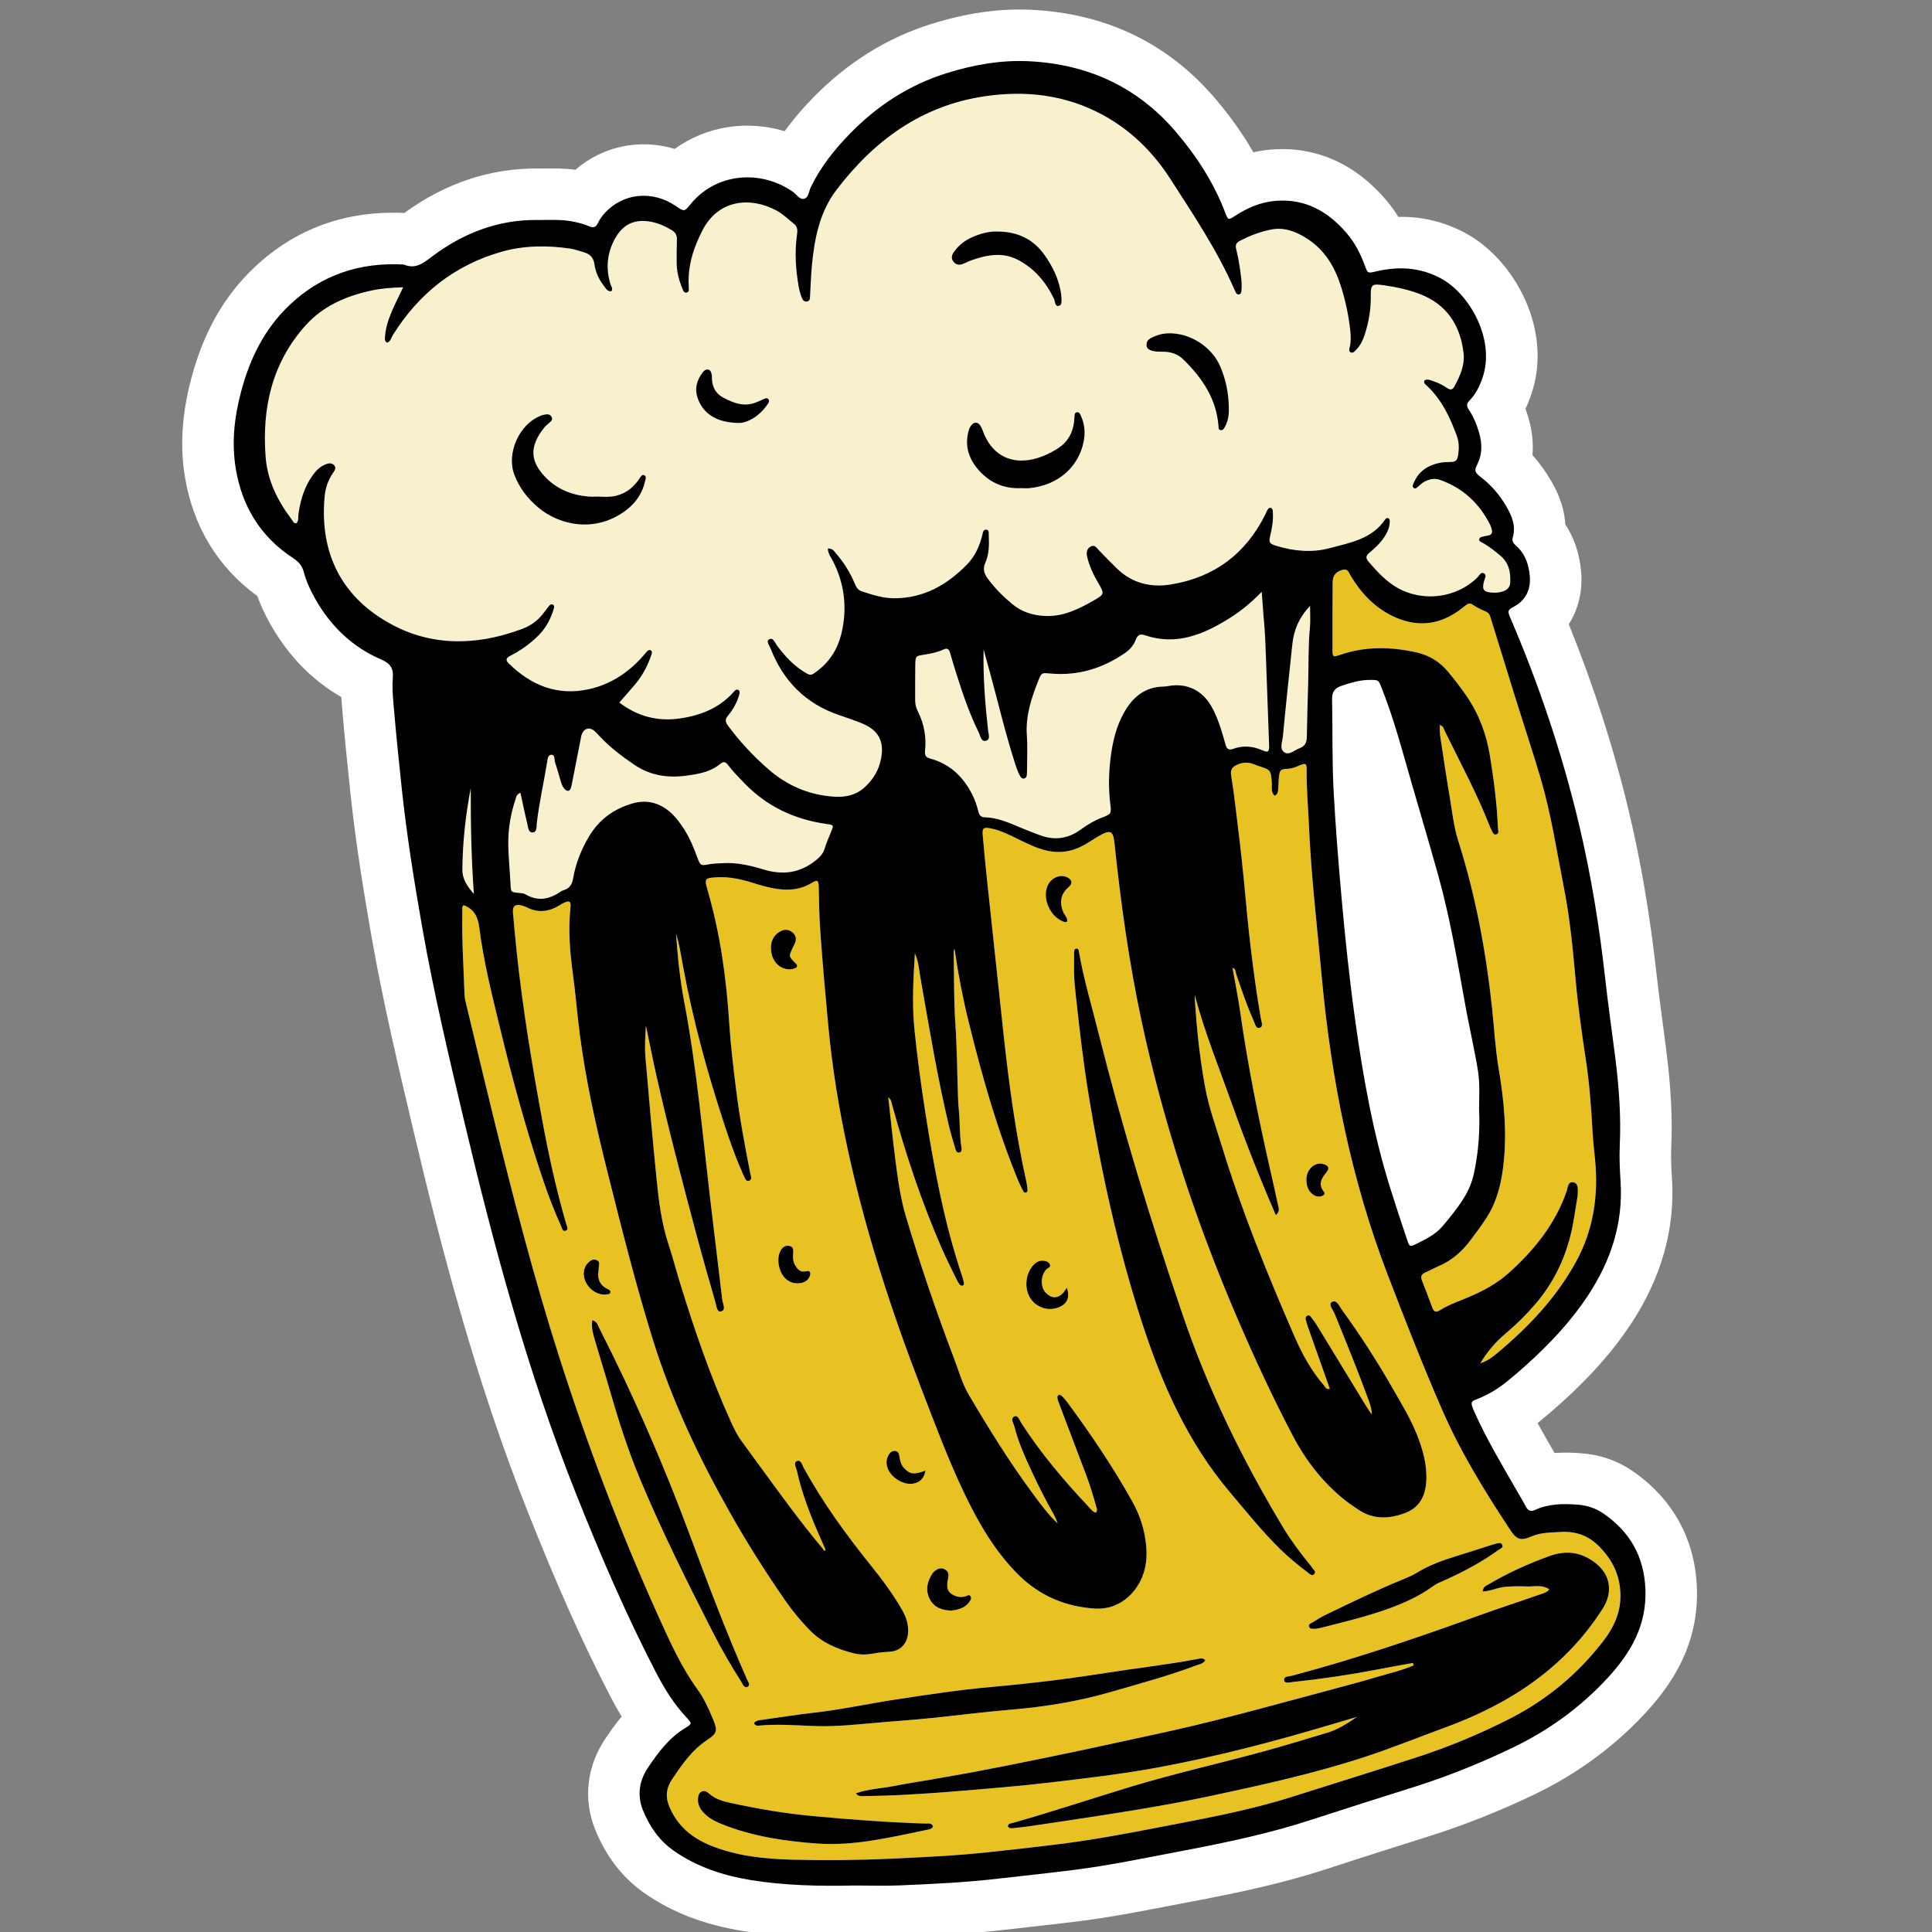 <?xml version="1.0" encoding="UTF-8" standalone="no"?>
<!-- Created with Inkscape (http://www.inkscape.org/) -->

<svg
   version="1.1"
   id="svg25358"
   width="400"
   height="400"
   viewBox="0 0 400 400"
   sodipodi:docname="bar"
   inkscape:version="1.2.1 (8a69933317, 2022-10-28, custom)"
   xmlns:inkscape="http://www.inkscape.org/namespaces/inkscape"
   xmlns:sodipodi="http://sodipodi.sourceforge.net/DTD/sodipodi-0.dtd"
   xmlns="http://www.w3.org/2000/svg"
   xmlns:svg="http://www.w3.org/2000/svg">
  <rect x="0" y="0" width="400" height="400" fill="#808080" stroke="none"/>
  <defs
     id="defs25362" />
  <sodipodi:namedview
     id="namedview25360"
     pagecolor="#ffffff"
     bordercolor="#000000"
     borderopacity="0.25"
     inkscape:showpageshadow="2"
     inkscape:pageopacity="0.0"
     inkscape:pagecheckerboard="0"
     inkscape:deskcolor="#d1d1d1"
     showgrid="false"
     inkscape:zoom="0.77339804"
     inkscape:cx="501.68216"
     inkscape:cy="299.9749"
     inkscape:window-width="1920"
     inkscape:window-height="1021"
     inkscape:window-x="1920"
     inkscape:window-y="27"
     inkscape:window-maximized="1"
     inkscape:current-layer="g25364" />
  <g
     inkscape:groupmode="layer"
     inkscape:label="Image"
     id="g25364">
    <path
       d="m 338.049,304.587 c -3.128,-2.16 -6.72,-3.413 -10.677,-3.707 -1.643,-0.12 -3.513,-0.2 -5.516,-0.053 -1.22,-2.107 -2.407,-4.16 -3.523,-6.2 0.137,-0.107 0.276,-0.213 0.413,-0.333 1.44,-1.16 2.925,-2.427 4.531,-3.88 6.125,-5.533 10.692,-10.707 14.368,-16.267 6.32,-9.573 9.188,-19.72 8.521,-30.187 -0.132,-2.08 -0.253,-4.28 -0.157,-6.347 0.281,-5.973 -0.041,-12.347 -1.012,-20.053 -0.251,-1.973 -0.512,-3.96 -0.775,-5.933 -0.441,-3.307 -0.897,-6.747 -1.268,-10.064 -1.348,-12.148 -3.219,-23.135 -5.719,-33.592 -3.101,-12.975 -7.268,-25.956 -12.436,-38.735 1.967,-3.067 2.884,-6.78 2.56,-10.784 -0.347,-4.244 -1.685,-7.467 -3.276,-9.86 -0.263,-4.423 -2.209,-7.768 -2.999,-9.125 -1.103,-1.896 -2.373,-3.648 -3.803,-5.247 0.184,-2.157 0.024,-4.632 -0.743,-7.385 -0.208,-0.752 -0.443,-1.487 -0.703,-2.205 0.48,-1.013 0.84,-1.956 1.125,-2.761 4.732,-13.375 -3.331,-28.252 -13.832,-33.756 -4.237,-2.221 -8.787,-3.321 -13.613,-3.209 -0.785,-1.271 -1.64,-2.445 -2.575,-3.537 -8.169,-9.539 -17.421,-10.923 -23.721,-10.408 -1.255,0.103 -2.491,0.293 -3.715,0.576 -2.156,-3.757 -4.76,-7.421 -7.853,-11.061 C 241.879,8.975 229.026,2.768 213.454,2.023 c -6.56,-0.307 -13.333,0.657 -20.719,2.969 -9.139,2.864 -17.364,8.008 -24.444,15.285 -2.235,2.296 -4.175,4.58 -5.843,6.887 -7.827,-2.373 -16.224,-1.045 -22.769,3.669 -7.113,-2.169 -14.843,-0.636 -20.535,4.315 -2.316,-0.311 -4.423,-0.287 -6.197,-0.272 -0.524,0.005 -1.047,0.016 -1.573,0.005 -9.829,-0.067 -19.125,2.989 -27.664,9.211 -12.112,-0.548 -22.571,3.247 -31.087,11.308 -6.239,5.908 -10.503,13.431 -13.031,22.995 -1.943,7.343 -2.365,14.023 -1.295,20.419 1.717,10.267 6.881,18.727 14.979,24.583 0.653,1.849 1.525,3.739 2.636,5.721 3.695,6.588 8.645,11.687 14.756,15.204 0.036,0.633 0.083,1.251 0.133,1.856 0.531,6.395 1.195,12.808 1.773,18.237 1.161,10.883 2.961,21.64 4.399,29.795 2.359,13.377 5.5,26.657 8.539,39.497 l 0.121,0.52 c 5.596,23.653 12.793,51.533 23.744,79.053 6.092,15.32 11.304,26.96 16.903,37.773 0.645,1.24 1.447,2.733 2.427,4.333 -1.275,1.533 -2.401,3.133 -3.456,4.707 -3.777,5.667 -4.525,12.453 -2.051,18.627 2.244,5.6 5.676,10.054 10.201,13.214 5.728,4 12.415,6.573 20.444,7.867 6.532,1.04 12.964,1.307 18.469,1.307 1.671,0 3.257,-0.027 4.735,-0.067 0.873,0 1.745,0.013 2.619,0.026 2.199,0.026 4.476,0.04 6.851,-0.053 7.289,-0.307 14.424,-0.64 21.588,-1.48 1.876,-0.214 3.755,-0.427 5.632,-0.64 3.353,-0.373 6.705,-0.746 10.049,-1.173 6.143,-0.786 12.148,-1.946 17.956,-3.067 1.461,-0.28 2.921,-0.56 4.38,-0.839 10.717,-2.014 19.708,-3.973 28.744,-6.92 6.915,-2.267 13.992,-4.507 20.837,-6.667 l 0.445,-0.147 c 7.097,-2.24 14.331,-5.12 21.499,-8.546 8.895,-4.267 16.679,-9.987 23.137,-17.014 4.768,-5.2 11.047,-13.533 10.532,-25.96 -0.413,-9.947 -5.001,-18.24 -13.271,-23.973"
       style="fill:#ffffff;fill-opacity:1;fill-rule:nonzero;stroke:none;stroke-width:0.133"
       id="path24910" />
    <path
       d="m 307.681,126.632 c -0.98,-0.411 -1.939,-0.847 -2.808,-1.467 -0.521,-0.371 -0.997,-0.184 -1.448,0.177 -0.519,0.411 -1.029,0.835 -1.573,1.213 -4.387,3.057 -9.019,3.243 -13.716,0.905 -3.713,-1.849 -6.443,-4.809 -8.549,-8.36 -0.317,-0.536 -0.475,-1.291 -1.392,-1.155 -1.055,0.155 -1.973,0.844 -2.177,1.743 -0.085,0.384 -0.113,0.789 -0.115,1.184 -0.015,4.571 -0.035,9.141 -0.019,13.712 0.004,1.433 0.125,1.497 1.505,1.019 5.232,-1.815 10.533,-1.733 15.857,-0.537 2.593,0.581 4.812,1.9 6.512,3.952 1.392,1.683 2.745,3.409 3.968,5.216 2.524,3.727 4.049,7.855 4.761,12.312 0.785,4.907 1.448,9.823 1.636,14.793 0.019,0.5 0.325,1.232 -0.3,1.409 -0.743,0.209 -0.827,-0.656 -1.129,-1.117 -0.108,-0.164 -0.171,-0.359 -0.241,-0.544 -2.656,-6.8 -6.139,-13.209 -9.331,-19.756 -0.212,-0.435 -0.281,-1.029 -1.008,-1.221 -0.073,1.055 0.021,2.028 0.173,3.004 0.613,3.923 1.172,7.856 1.845,11.771 0.527,3.063 0.82,6.167 1.768,9.155 3.565,11.213 5.72,22.719 6.989,34.4 0.463,4.267 0.675,8.56 1.395,12.813 1.129,6.667 1.769,13.387 0.955,20.173 -0.448,3.72 -1.316,7.28 -3.347,10.507 -1.064,1.68 -2.256,3.267 -3.452,4.853 -1.704,2.253 -3.735,4.107 -6.365,5.253 -0.971,0.413 -1.899,0.947 -2.872,1.36 -0.797,0.333 -1.172,0.773 -0.816,1.667 0.755,1.92 1.468,3.84 2.191,5.76 0.321,0.853 0.844,0.893 1.551,0.44 1.921,-1.2 4.068,-1.907 6.136,-2.8 2.924,-1.253 5.683,-2.733 8.101,-4.907 5.309,-4.773 9.677,-10.16 12.017,-17.013 0.248,-0.72 0.22,-2.013 1.419,-1.747 0.988,0.213 0.864,1.347 0.864,2.2 0,0.387 -0.071,0.787 -0.133,1.187 -0.208,1.307 -0.437,2.6 -0.639,3.92 -1.036,6.693 -3.58,12.72 -8.015,17.893 -1.901,2.213 -3.976,4.253 -6.208,6.133 -2.069,1.747 -3.791,3.773 -5.173,6.107 1.376,-0.413 2.476,-1.24 3.524,-2.12 6.449,-5.387 12.152,-11.387 16.251,-18.84 3.655,-6.64 4.675,-13.693 3.977,-21.12 -0.18,-1.907 -0.407,-3.813 -0.517,-5.733 -0.288,-5.013 -0.639,-10.027 -1.397,-15.013 -0.837,-5.493 -1.623,-11 -2.12,-16.547 -0.581,-6.459 -1.199,-12.917 -2.46,-19.289 -1.479,-7.467 -2.603,-15.015 -4.757,-22.332 -1.648,-5.589 -3.491,-11.12 -5.228,-16.681 -1.676,-5.375 -3.327,-10.756 -4.991,-16.133 -0.215,-0.692 -0.336,-1.477 -1.099,-1.799"
       style="fill:#e8c223;fill-opacity:1;fill-rule:nonzero;stroke:none;stroke-width:0.133"
       id="path24912" />
    <path
       d="m 95.732,180.065 c -0.015,2.032 1.103,3.537 2.383,5.027 -0.532,-7.317 -0.672,-14.603 -0.647,-21.921 -1.073,5.572 -1.695,11.204 -1.736,16.895"
       style="fill:#f9f0cd;fill-opacity:1;fill-rule:nonzero;stroke:none;stroke-width:0.133"
       id="path24914" />
    <path
       d="m 154.135,162.172 c -1.197,-1.239 -2.411,-2.463 -3.447,-3.844 -0.437,-0.585 -0.924,-0.721 -1.507,-0.225 -2.023,1.721 -4.513,2.139 -7.015,2.483 -3.864,0.532 -7.5,0.003 -10.821,-2.243 -2.535,-1.715 -4.955,-3.544 -7.063,-5.769 -0.411,-0.432 -0.801,-0.888 -1.252,-1.276 -0.933,-0.801 -2.087,-0.517 -2.543,0.631 -0.168,0.425 -0.228,0.897 -0.317,1.352 -0.576,2.923 -1.141,5.848 -1.72,8.771 -0.089,0.451 -0.171,0.917 -0.364,1.325 -0.209,0.441 -0.619,0.463 -0.988,0.161 -0.479,-0.391 -0.739,-0.937 -0.916,-1.509 -0.431,-1.391 -0.792,-2.803 -1.263,-4.18 -0.195,-0.568 0.053,-1.607 -0.8,-1.585 -0.736,0.019 -0.747,0.967 -0.853,1.605 -0.692,4.179 -1.629,8.315 -2.125,12.529 -0.085,0.716 0.084,1.917 -0.875,1.953 -0.9,0.033 -0.932,-1.155 -1.112,-1.88 -0.508,-2.051 -0.923,-4.124 -1.401,-6.323 -0.84,0.308 -0.879,0.897 -1.033,1.369 -0.959,2.912 -1.497,5.889 -1.487,8.972 0.011,2.919 0.34,5.815 0.475,8.724 0.071,1.503 0.095,1.491 1.704,1.651 0.457,0.045 0.976,0.059 1.351,0.281 2.624,1.559 5.047,1.049 7.392,-0.605 0.159,-0.112 0.356,-0.181 0.547,-0.237 1.224,-0.361 1.741,-1.185 1.957,-2.447 0.528,-3.096 1.692,-5.988 3.292,-8.684 2.056,-3.467 5.104,-5.685 8.947,-6.815 2.573,-0.756 4.971,-0.361 7.161,1.229 1.477,1.073 2.541,2.5 3.524,4.003 1.24,1.9 2.068,3.989 2.856,6.104 0.553,1.484 0.696,1.572 2.183,1.28 1.052,-0.205 2.104,-0.215 3.161,-0.271 2.828,-0.148 5.552,0.476 8.204,1.289 4.043,1.243 7.661,0.8 10.995,-1.931 0.809,-0.663 1.415,-1.304 1.727,-2.305 0.375,-1.196 0.868,-2.359 1.345,-3.521 0.591,-1.441 0.605,-1.425 -0.989,-1.652 -6.573,-0.931 -12.281,-3.604 -16.929,-8.411"
       style="fill:#f9f0cd;fill-opacity:1;fill-rule:nonzero;stroke:none;stroke-width:0.133"
       id="path24916" />
    <path
       d="m 265.602,152.5 c -0.104,1.109 -0.797,2.607 0.381,3.307 0.977,0.583 2.063,-0.521 3.092,-0.904 1.065,-0.393 1.475,-1.145 1.489,-2.292 0.051,-3.764 0.183,-7.529 0.285,-11.292 0.104,-3.831 -0.009,-7.665 0.36,-11.491 0.127,-1.301 0.021,-2.625 0.021,-4.399 -2.325,2.48 -3.365,5.051 -3.668,7.952 -0.668,6.371 -1.363,12.741 -1.961,19.119"
       style="fill:#f9f0cd;fill-opacity:1;fill-rule:nonzero;stroke:none;stroke-width:0.133"
       id="path24918" />
    <path
       d="m 111.842,86.115 c 0.184,-0.075 0.371,-0.153 0.563,-0.196 0.655,-0.148 1.389,-0.333 1.784,0.376 0.385,0.691 -0.279,1.052 -0.7,1.448 -0.241,0.227 -0.516,0.425 -0.723,0.679 -3.299,4.06 -2.932,7.091 0.025,10.244 2.435,2.593 5.507,3.82 8.985,4.137 0.721,0.067 1.455,0.011 2.181,0.011 1.189,0.076 2.38,0.111 3.555,-0.165 2.195,-0.515 3.76,-1.853 4.968,-3.693 0.204,-0.309 0.436,-0.775 0.909,-0.555 0.452,0.208 0.293,0.677 0.212,1.056 -0.547,2.569 -1.9,4.615 -3.996,6.197 -6.192,4.679 -13.627,3.24 -18.175,-0.585 -2.211,-1.861 -3.949,-4.099 -4.964,-6.835 -1.633,-4.405 1.012,-10.351 5.375,-12.119 z m 33.695,-9.077 c 0.293,-0.375 0.705,-0.657 1.207,-0.484 0.415,0.143 0.508,0.572 0.597,0.961 0.029,0.129 0.053,0.263 0.051,0.393 -0.044,1.935 0.609,3.491 2.395,4.436 2.087,1.105 4.223,1.919 6.616,1.017 0.493,-0.185 0.972,-0.409 1.457,-0.616 0.416,-0.176 0.908,-0.532 1.251,-0.055 0.315,0.436 -0.101,0.877 -0.36,1.241 -1.732,2.437 -4.115,3.62 -5.695,3.637 -4.768,-0.027 -7.537,-1.996 -8.613,-5.164 -0.679,-1.995 -0.163,-3.767 1.095,-5.368 z m 51.917,-24.799 c 0.879,-1.276 2.027,-2.267 3.423,-2.939 1.869,-0.9 3.827,-1.46 5.94,-1.359 3.947,0.083 7.164,1.605 9.467,4.883 1.571,2.239 2.791,4.641 3.295,7.361 0.084,0.453 0.164,0.915 0.176,1.375 0.016,0.645 0.18,1.595 -0.509,1.756 -0.875,0.203 -0.745,-0.861 -0.999,-1.393 -1.672,-3.501 -4.08,-6.355 -7.544,-8.147 -3.176,-1.644 -6.424,-1.003 -9.613,0.128 -0.621,0.22 -1.205,0.543 -1.824,0.772 -0.771,0.283 -1.439,0.096 -1.919,-0.587 -0.447,-0.632 -0.288,-1.277 0.108,-1.851 z m 24.919,35.143 c 0.051,-0.393 0.043,-0.793 0.085,-1.187 0.035,-0.323 0.041,-0.704 0.425,-0.817 0.508,-0.148 0.704,0.272 0.864,0.616 0.84,1.8 0.992,3.683 0.576,5.616 -1.111,5.153 -5.272,8.837 -11.135,9.451 -0.588,0.061 -1.188,0.008 -1.784,0.008 -3.771,0.163 -6.844,-1.292 -9.179,-4.207 -1.737,-2.168 -2.447,-4.659 -1.741,-7.435 0.097,-0.38 0.212,-0.776 0.417,-1.104 0.696,-1.112 1.64,-1.075 2.239,0.091 0.271,0.527 0.44,1.104 0.683,1.648 1.915,4.285 5.625,6.087 10.213,4.976 1.823,-0.44 3.491,-1.239 5.049,-2.247 1.951,-1.261 2.992,-3.121 3.287,-5.409 z m 16.731,-17.768 c 0.851,-0.372 1.749,-0.563 2.693,-0.6 4.491,-0.168 9.131,2.747 10.877,6.937 1.103,2.647 1.725,5.412 1.74,8.648 0.044,1.124 -0.111,2.56 -0.863,3.868 -0.195,0.339 -0.424,0.719 -0.916,0.563 -0.404,-0.128 -0.337,-0.512 -0.361,-0.832 -0.445,-5.676 -3.411,-10.025 -7.345,-13.84 -1.08,-1.047 -2.471,-1.505 -3.983,-1.539 -0.463,-0.009 -0.928,0 -1.388,-0.031 -1.377,-0.093 -2.139,-0.516 -2.185,-1.291 -0.072,-1.188 0.891,-1.519 1.731,-1.884 z M 111.765,127.833 c 0.68,-0.716 1.239,-1.548 1.86,-2.321 0.213,-0.267 0.496,-0.513 0.843,-0.324 0.349,0.192 0.272,0.564 0.175,0.885 -0.624,2.059 -1.603,3.909 -3.128,5.461 -1.739,1.768 -3.745,3.156 -5.935,4.288 -0.785,0.407 -0.955,0.843 -0.285,1.503 4.639,4.583 10.093,6.799 16.617,5.368 4.391,-0.963 8.043,-3.335 11.048,-6.68 0.309,-0.344 0.591,-0.716 0.903,-1.057 0.228,-0.249 0.523,-0.492 0.861,-0.301 0.349,0.195 0.255,0.563 0.147,0.883 -0.743,2.22 -1.809,4.269 -3.311,6.072 -1.049,1.259 -2.149,2.477 -3.34,3.845 3.793,2.901 7.965,3.955 12.552,3.293 4.299,-0.621 8.192,-2.151 11.153,-5.523 0.251,-0.287 0.58,-0.64 1.001,-0.324 0.299,0.22 0.208,0.612 0.12,0.928 -0.455,1.62 -1.267,3.067 -2.331,4.348 -0.628,0.757 -0.568,1.291 0.008,2.071 2.497,3.375 5.351,6.421 8.516,9.148 3.272,2.817 7.092,4.675 11.38,5.323 2.977,0.449 5.98,0.519 8.444,-1.761 1.755,-1.624 2.908,-3.569 3.357,-5.943 0.656,-3.473 -0.503,-5.785 -3.779,-7.168 -1.645,-0.695 -3.351,-1.251 -5.04,-1.833 -6.825,-2.357 -11.415,-7.009 -14.031,-13.672 -0.249,-0.636 -1.025,-1.564 -0.357,-1.956 0.88,-0.519 1.217,0.699 1.644,1.261 1.529,2.023 3.185,3.896 5.339,5.281 1.629,1.048 1.643,1.032 3.113,-0.088 2.593,-1.977 4.18,-4.637 4.909,-7.735 1.208,-5.137 0.664,-10.125 -1.74,-14.876 -0.407,-0.803 -1.049,-1.525 -1.084,-2.657 1.021,-0.064 1.339,0.608 1.749,1.079 1.62,1.863 2.896,3.948 3.849,6.228 0.285,0.685 0.603,1.281 1.405,1.544 2.209,0.724 4.424,1.445 6.771,1.443 6.084,-0.011 10.928,-2.781 15.049,-7 1.652,-1.691 2.596,-3.816 3.164,-6.112 0.115,-0.463 0.167,-1.196 0.872,-1.088 0.573,0.087 0.435,0.737 0.455,1.171 0.087,1.929 0.096,3.876 -0.708,5.669 -0.573,1.279 -0.255,2.272 0.507,3.303 1.468,1.985 3.205,3.715 5.093,5.28 1.948,1.616 4.233,2.333 6.783,2.443 3.704,0.159 6.832,-1.384 9.899,-3.12 2.464,-1.396 2.419,-1.444 1.028,-3.835 -0.969,-1.665 -1.791,-3.4 -2.232,-5.289 -0.192,-0.828 -0.113,-1.637 0.683,-2.109 0.884,-0.524 1.285,0.275 1.781,0.78 1.248,1.28 2.483,2.576 3.772,3.815 3.167,3.037 7.028,3.92 11.221,3.217 8.919,-1.495 15.397,-6.365 19.427,-14.472 0.148,-0.295 0.26,-0.612 0.428,-0.893 0.165,-0.277 0.351,-0.592 0.767,-0.443 0.297,0.108 0.331,0.399 0.352,0.651 0.144,1.671 -0.097,3.297 -0.492,4.92 -0.383,1.573 -0.245,1.817 1.3,2.281 3.619,1.088 7.317,1.436 10.981,0.456 4.248,-1.137 8.763,-1.883 11.508,-5.971 0.159,-0.235 0.428,-0.363 0.68,-0.207 0.136,0.087 0.24,0.332 0.244,0.508 0.031,1.241 -0.445,2.325 -1.108,3.34 -0.843,1.291 -1.963,2.331 -3.133,3.305 -0.712,0.595 -0.781,1.075 -0.16,1.805 1.42,1.672 2.891,3.272 4.671,4.577 5.36,3.937 13.109,3.387 17.865,-1.277 0.395,-0.385 0.717,-1.223 1.368,-0.863 0.643,0.353 0.161,1.076 0.016,1.621 -0.465,1.756 -0.115,2.263 1.719,2.372 0.799,0.047 1.581,-0.019 2.344,-0.313 0.829,-0.321 1.312,-0.875 1.36,-1.768 0.115,-2.14 -0.285,-4.089 -2.024,-5.561 -1.215,-1.031 -2.463,-2.011 -3.871,-2.768 -0.287,-0.155 -0.633,-0.305 -0.507,-0.727 0.083,-0.275 0.349,-0.375 0.613,-0.433 0.388,-0.085 0.775,-0.18 1.167,-0.245 0.759,-0.125 1.007,-0.559 0.793,-1.276 -0.093,-0.319 -0.172,-0.647 -0.32,-0.939 -2.237,-4.455 -5.632,-7.625 -10.364,-9.308 -1.225,-0.435 -2.357,-0.139 -3.427,0.465 -0.395,0.224 -0.708,0.593 -1.075,0.875 -0.296,0.228 -0.611,0.652 -1.009,0.292 -0.363,-0.328 -0.061,-0.751 0.087,-1.096 0.651,-1.523 1.711,-2.668 3.217,-3.375 1.277,-0.599 2.616,-0.871 4.041,-0.864 1.46,0.005 1.733,-0.271 1.929,-1.681 0.175,-1.259 0.14,-2.523 -0.304,-3.729 -1.404,-3.819 -3.107,-7.464 -6.139,-10.321 -0.315,-0.297 -0.788,-0.548 -0.577,-1.152 0.657,-0.413 1.264,-0.037 1.877,0.153 1.021,0.316 1.951,0.827 2.835,1.417 0.6,0.4 1.076,0.435 1.467,-0.277 1.195,-2.18 2.219,-4.467 1.925,-6.985 -0.675,-5.768 -3.479,-10.073 -9.077,-12.219 -2.421,-0.927 -4.953,-1.455 -7.516,-1.82 -2.372,-0.34 -2.649,-0.12 -2.615,2.291 0.041,2.68 -0.404,5.276 -1.209,7.819 -0.383,1.209 -0.915,2.351 -1.816,3.272 -0.313,0.32 -0.653,0.789 -1.167,0.501 -0.408,-0.228 -0.245,-0.705 -0.159,-1.081 0.255,-1.115 0.235,-2.243 0.112,-3.363 -0.387,-3.501 -1.12,-6.937 -2.296,-10.255 -1.54,-4.344 -4.191,-7.793 -8.443,-9.832 -1.709,-0.821 -3.511,-1.248 -5.4,-0.917 -2.365,0.415 -4.581,1.287 -6.717,2.38 -0.688,0.353 -0.98,0.808 -0.795,1.593 0.26,1.095 0.503,2.197 0.669,3.309 0.263,1.765 0.609,3.529 0.457,5.331 -0.032,0.384 -0.087,0.844 -0.612,0.864 -0.385,0.016 -0.529,-0.337 -0.677,-0.635 -0.087,-0.177 -0.167,-0.361 -0.247,-0.541 -3.541,-8.043 -8.428,-15.313 -13.145,-22.663 -3.621,-5.643 -8.327,-10.296 -14.325,-13.477 -7.601,-4.031 -15.712,-4.948 -24.119,-3.713 -13.105,1.924 -22.945,9.161 -30.753,19.417 -3.469,4.557 -4.549,10.085 -5.072,15.689 -0.191,2.041 -0.241,4.096 -0.371,6.145 -0.032,0.512 0.031,1.161 -0.68,1.248 -0.637,0.079 -0.933,-0.452 -1.108,-0.957 -0.237,-0.685 -0.453,-1.389 -0.575,-2.103 -0.604,-3.541 -0.857,-7.101 -0.355,-10.679 0.124,-0.889 0.193,-1.705 -0.616,-2.345 -1.193,-0.943 -2.284,-2.032 -3.633,-2.761 -5.267,-2.847 -12.072,-2.416 -15.403,4.287 -0.412,0.829 -0.801,1.672 -1.155,2.528 -1.207,2.92 -1.795,5.949 -1.595,9.12 0.023,0.373 0.105,0.885 -0.357,1.036 -0.617,0.2 -0.78,-0.385 -0.947,-0.777 -0.731,-1.721 -1.18,-3.519 -1.196,-5.397 -0.012,-1.589 -0.004,-3.181 0.051,-4.769 0.032,-0.899 -0.319,-1.508 -1.073,-1.963 -1.433,-0.864 -2.953,-1.525 -4.604,-1.785 -3.135,-0.493 -5.429,0.585 -7.025,3.341 -1.749,3.02 -2.076,6.232 -1.072,9.581 0.143,0.477 0.589,0.927 0.209,1.507 -0.829,0.121 -1.132,-0.564 -1.515,-1.055 -1.035,-1.327 -1.765,-2.835 -1.991,-4.496 -0.188,-1.389 -0.92,-2.139 -2.177,-2.504 -0.952,-0.277 -1.899,-0.631 -2.873,-0.772 -4.768,-0.691 -9.561,-0.659 -14.189,0.66 -9.72,2.772 -17.145,8.667 -22.485,17.224 -0.36,0.576 -0.48,1.373 -1.208,1.599 -0.481,-0.257 -0.468,-0.615 -0.453,-0.927 0.176,-3.807 2.164,-7.004 3.772,-10.545 -2.348,0.083 -4.433,0.223 -6.497,0.664 -5.232,1.121 -10.037,3.165 -13.667,7.199 -7.003,7.781 -9.091,17.172 -8.299,27.328 0.375,4.816 2.476,9.031 5.369,12.852 0.257,0.34 0.375,0.885 1,0.821 0.521,-0.54 0.329,-1.245 0.417,-1.88 0.399,-2.856 1.195,-5.568 2.88,-7.953 0.695,-0.985 1.516,-1.855 2.652,-2.333 0.628,-0.267 1.336,-0.411 1.859,0.147 0.525,0.56 0.093,1.132 -0.239,1.613 -1.004,1.46 -1.564,3.104 -1.724,4.821 -0.961,10.337 2.441,19.007 11.063,24.84 9.279,6.276 19.489,6.473 29.847,2.612 1.367,-0.511 2.623,-1.303 3.64,-2.372"
       style="fill:#f9f0cd;fill-opacity:1;fill-rule:nonzero;stroke:none;stroke-width:0.133"
       id="path24920" />
    <path
       d="m 232.746,147.481 c 1.797,-3.177 4.349,-5.308 8.231,-5.333 0.328,-0.003 0.657,-0.069 0.983,-0.125 3.697,-0.627 6.808,0.811 8.741,4.041 0.924,1.544 1.548,3.22 2.1,4.921 0.348,1.069 0.635,2.159 0.951,3.239 0.215,0.733 0.603,1.176 1.449,0.856 2.093,-0.789 4.116,-0.637 6.171,0.263 1.236,0.541 1.429,0.275 1.376,-1.143 -0.221,-5.887 -0.407,-11.773 -0.635,-17.659 -0.107,-2.776 -0.187,-5.559 -0.453,-8.321 -0.168,-1.741 -0.241,-3.504 -0.44,-5.683 -2.211,2.264 -4.315,3.981 -6.591,5.415 -5.396,3.395 -11.064,5.791 -17.616,3.563 -0.975,-0.331 -1.489,-0.029 -1.836,0.88 -0.436,1.144 -1.2,2.072 -2.195,2.761 -4.68,3.236 -9.831,4.817 -15.548,4.288 -1.743,-0.161 -1.8,-0.196 -2.477,1.508 -1.445,3.64 -2.651,7.319 -2.356,11.349 0.167,2.307 0.035,4.633 0.033,6.951 0,0.397 -0.007,0.795 -0.04,1.191 -0.029,0.349 -0.199,0.663 -0.552,0.741 -0.357,0.08 -0.621,-0.147 -0.805,-0.451 -0.552,-0.919 -0.848,-1.941 -1.172,-2.947 -1.957,-6.119 -3.417,-12.377 -5.115,-18.568 -0.433,-1.58 -0.872,-3.156 -1.307,-4.735 -0.124,5.64 0.308,11.173 0.924,16.693 0.083,0.743 0.523,1.864 -0.329,2.156 -1.12,0.384 -1.237,-0.943 -1.576,-1.629 -1.883,-3.807 -3.26,-7.816 -4.543,-11.857 -0.5,-1.577 -0.988,-3.159 -1.444,-4.749 -0.216,-0.749 -0.604,-0.961 -1.313,-0.635 -1.276,0.587 -2.633,0.875 -4.013,1.08 -1.763,0.264 -1.821,0.289 -1.853,2.112 -0.043,2.449 -0.013,4.9 -0.023,7.351 -0.004,0.812 0.195,1.564 0.56,2.288 1.284,2.551 1.781,5.261 1.493,8.092 -0.095,0.936 0.051,1.395 1.085,1.676 4.089,1.109 6.873,3.808 8.732,7.543 0.536,1.073 0.908,2.201 1.205,3.357 0.177,0.691 0.46,1.231 1.297,1.248 2.651,0.053 5.012,1.115 7.395,2.117 1.341,0.564 2.703,1.083 4.065,1.593 3.027,1.133 5.837,0.736 8.456,-1.172 1.34,-0.975 2.749,-1.84 4.309,-2.441 1.977,-0.761 2.057,-0.799 1.803,-2.865 -0.401,-3.244 -0.328,-6.469 0.081,-9.701 0.412,-3.245 1.172,-6.397 2.791,-9.259"
       style="fill:#f9f0cd;fill-opacity:1;fill-rule:nonzero;stroke:none;stroke-width:0.133"
       id="path24922" />
    <path
       d="m 331.825,333.053 c -7.835,12.28 -19.259,19.72 -32.672,24.627 -5.532,2.027 -10.993,4.239 -16.596,6.08 -10.4,3.4 -21.057,5.76 -31.745,8.04 -12.311,2.627 -24.767,4.347 -37.199,6.24 -1.176,0.173 -2.361,0.32 -3.547,0.427 -0.484,0.04 -1.049,0.214 -1.4,-0.333 0.091,-0.667 0.664,-0.614 1.065,-0.733 8.223,-2.32 16.324,-5.027 24.499,-7.507 9.191,-2.773 18.568,-4.867 27.825,-7.4 4.276,-1.173 8.511,-2.493 12.763,-3.76 2.236,-0.667 4.175,-1.933 6.125,-3.267 -1.672,0.493 -3.345,0.973 -5.013,1.48 -12.056,3.613 -24.221,6.787 -36.612,9.067 -7.165,1.306 -14.395,2.133 -21.621,3 -6.575,0.786 -13.172,1.306 -19.765,1.853 -6.464,0.52 -12.941,0.947 -19.433,1 -0.389,0 -0.783,0.04 -1.303,-0.573 2.625,-0.933 5.243,-1 7.755,-1.493 2.595,-0.52 5.215,-0.907 7.823,-1.36 2.608,-0.454 5.219,-0.907 7.821,-1.373 2.539,-0.48 5.073,-0.973 7.605,-1.467 2.597,-0.52 5.193,-1.04 7.788,-1.573 2.593,-0.533 5.187,-1.067 7.776,-1.613 2.589,-0.546 5.175,-1.12 7.763,-1.68 2.588,-0.56 5.18,-1.107 7.764,-1.68 2.587,-0.56 5.169,-1.146 7.745,-1.76 2.577,-0.613 5.145,-1.253 7.711,-1.907 2.565,-0.653 5.124,-1.346 7.683,-2.027 2.496,-0.667 4.988,-1.333 7.483,-2 2.557,-0.693 5.117,-1.373 7.672,-2.067 2.553,-0.693 5.117,-1.373 7.651,-2.133 2.497,-0.76 5.067,-1.32 7.46,-2.373 -0.059,-0.173 -0.119,-0.333 -0.177,-0.493 -2.524,0.467 -5.053,0.907 -7.573,1.4 -5.723,1.093 -11.483,1.933 -17.276,2.547 -0.625,0.067 -1.659,0.36 -1.781,-0.294 -0.177,-0.933 0.961,-0.84 1.579,-1 13.204,-3.493 26.103,-7.906 38.935,-12.546 4.048,-1.467 8.145,-2.787 12.208,-4.213 0.713,-0.24 1.527,-0.373 2.165,-1.133 -1.529,-1.027 -3.144,-0.533 -4.657,-0.6 -1.519,-0.053 -3.053,-0.053 -4.564,0.093 -1.52,0.147 -2.957,0.893 -4.584,0.96 0.068,-0.987 0.697,-1.187 1.181,-1.467 4.063,-2.4 8.344,-4.333 12.779,-5.92 3.448,-1.24 6.644,-0.733 9.525,1.587 3.06,2.467 3.491,6.013 1.372,9.347 z m -139.749,45.76 c -7.584,1.546 -15.145,3.439 -22.972,2.867 -6.68,-0.494 -13.295,-1.467 -19.58,-3.987 -1.235,-0.493 -2.433,-1.067 -3.421,-1.973 -1.008,-0.933 -1.751,-2.027 -1.587,-3.48 0.155,-1.36 1.203,-1.88 2.217,-0.96 1.36,1.227 2.984,1.667 4.667,2.027 5.5,1.2 11.045,2.133 16.651,2.667 7.84,0.733 15.691,1.333 23.564,1.573 0.551,0.013 1.225,-0.187 1.551,0.533 -0.152,0.573 -0.668,0.64 -1.089,0.734 z m -44.455,-40.814 c -5.335,-10.44 -10.569,-20.933 -15.1,-31.76 -2.535,-6.053 -4.515,-12.307 -6.328,-18.613 -0.933,-3.253 -1.955,-6.467 -2.893,-9.707 -0.416,-1.44 -0.933,-2.88 -0.672,-4.6 1.017,0.307 1.133,1.04 1.419,1.6 6.98,13.707 13.139,27.773 18.512,42.187 3.816,10.24 7.639,20.48 12.053,30.48 0.229,0.52 0.813,1.267 0.22,1.614 -0.784,0.44 -1.049,-0.533 -1.377,-1.04 -2.112,-3.293 -4.056,-6.68 -5.833,-10.16 z m -26.665,-75.08 c 0.125,-0.52 0.34,-1.013 0.716,-1.387 0.524,-0.533 1.132,-1 1.921,-0.613 0.707,0.347 0.383,1.027 0.372,1.6 -0.003,0.133 -0.024,0.253 -0.068,0.733 -0.245,1.493 0.285,2.92 2.077,3.707 0.244,0.107 0.449,0.293 0.397,0.6 -0.056,0.333 -0.347,0.373 -0.597,0.413 -2.712,0.507 -5.449,-2.373 -4.819,-5.053 z m 37.057,93.12 c 3.537,-0.494 7.067,-1.054 10.615,-1.454 5.596,-0.64 11.096,-1.84 16.655,-2.693 6.607,-1 13.212,-2.027 19.873,-2.613 7.911,-0.706 15.792,-1.653 23.637,-2.893 6.469,-1.013 12.985,-1.733 19.423,-2.96 0.432,-0.08 0.897,-0.173 1.323,0.293 -0.417,0.761 -1.197,0.827 -1.833,1.067 -5.767,2.187 -11.717,3.773 -17.631,5.493 -6.765,1.96 -13.667,3.094 -20.685,3.68 -5.539,0.453 -11.053,1.187 -16.584,1.747 -3.227,0.333 -6.461,0.56 -9.692,0.827 -4.945,0.413 -9.884,1.027 -14.859,0.814 -3.769,-0.161 -7.532,-0.427 -11.303,-0.067 -0.319,0.027 -0.664,-0.067 -0.843,-0.533 0.475,-0.613 1.213,-0.599 1.904,-0.706 z m 25.669,-52.347 c -0.225,-0.813 -0.156,-1.573 0.22,-2.307 0.283,-0.56 0.669,-1.027 1.359,-0.987 0.801,0.04 0.872,0.707 0.971,1.28 0.136,0.787 0.305,1.547 0.865,2.173 1.219,1.373 2.049,1.533 4.511,0.627 -0.297,1.667 -1.193,2.427 -2.515,2.68 -2.121,0.4 -4.832,-1.387 -5.411,-3.467 z m 9.375,22.067 c 0.172,-0.28 0.448,-0.493 0.716,-0.68 0.656,-0.44 1.345,-0.52 2.029,-0.04 0.648,0.453 0.631,1.053 0.484,1.76 -0.436,2.067 -0.083,2.933 1.393,3.573 0.757,0.333 1.533,0.36 2.315,0.093 0.301,-0.107 0.629,-0.36 0.901,-0.04 0.305,0.36 0.097,0.76 -0.115,1.08 -0.911,1.44 -2.384,1.76 -3.896,1.96 -1.893,-0.12 -3.539,-0.64 -4.433,-2.48 -0.911,-1.867 -0.447,-3.6 0.605,-5.227 z m 43.247,-52.347 c -4.92,-15.293 -8.341,-30.933 -10.923,-46.76 -1.108,-6.787 -1.897,-13.627 -2.635,-20.467 -0.199,-1.853 -0.428,-3.687 -0.373,-6.063 0,-0.609 -0.019,-1.733 0.011,-2.859 0.009,-0.371 -0.005,-0.889 0.545,-0.875 0.395,0.009 0.413,0.436 0.469,0.759 0.956,5.557 2.588,10.944 3.953,16.397 4.972,19.867 10.944,39.427 17.549,58.8 5.236,15.347 12.309,29.853 20.656,43.733 1.605,2.68 3.464,5.173 5.409,7.6 0.208,0.267 0.46,0.493 0.616,0.787 0.259,0.467 1.068,0.907 0.46,1.48 -0.455,0.44 -0.965,-0.147 -1.371,-0.453 -1.96,-1.48 -3.852,-3.027 -5.608,-4.747 -3.747,-3.667 -7.001,-7.76 -10.383,-11.747 -8.861,-10.467 -14.227,-22.693 -18.377,-35.587 z m -15.039,-89.769 c -1.655,1.413 -2.001,3.172 -1.093,5.268 0.256,0.593 0.841,1.04 0.8,1.879 -0.263,0.068 -0.403,0.157 -0.507,0.125 -2.919,-0.855 -4.775,-4.797 -3.564,-7.553 0.724,-1.648 2.663,-2.451 4.1,-1.697 0.999,0.521 1.097,1.268 0.264,1.979 z m -1.848,86.929 c -2.312,1.067 -5.103,0.12 -6.293,-2.133 -1.027,-1.947 -0.74,-4.667 0.671,-6.333 0.631,-0.747 1.381,-1.227 2.411,-1.067 0.469,0.067 0.924,0.24 1.136,0.693 0.293,0.627 -0.34,0.733 -0.648,1.027 -1.239,1.2 -1.343,3.64 -0.213,4.853 1.287,1.373 2.752,1.28 3.908,-0.28 0.116,-0.16 0.225,-0.32 0.509,-0.72 0.635,2 0.091,3.227 -1.48,3.96 z m 71,56.44 c 0.979,-0.4 1.969,-0.813 2.865,-1.36 2.507,-1.547 5.227,-2.547 8.016,-3.413 2.465,-0.76 4.924,-1.547 7.385,-2.333 0.253,-0.08 0.5,-0.173 0.759,-0.227 0.559,-0.133 1.287,-0.493 1.591,0.173 0.276,0.6 -0.497,0.84 -0.895,1.12 -3.453,2.493 -7.197,4.467 -11.071,6.213 -0.781,0.347 -1.613,0.653 -2.296,1.16 -4.196,3.053 -8.999,4.747 -13.897,6.2 -3.108,0.92 -6.267,1.666 -9.407,2.48 -0.445,0.12 -0.909,0.16 -1.227,0.214 -0.532,-0.04 -1.024,0.053 -1.196,-0.387 -0.249,-0.627 0.375,-0.76 0.735,-0.973 0.9,-0.56 1.8,-1.133 2.752,-1.587 5.247,-2.533 10.487,-5.08 15.885,-7.28 z M 167.677,264.147 c -0.332,0.987 -1.224,1.533 -2.509,1.547 -0.973,0.027 -1.812,-0.307 -2.52,-0.96 -1.408,-1.307 -1.935,-4.053 -1.093,-5.68 0.396,-0.773 0.971,-1.28 1.891,-1.093 0.887,0.187 0.805,0.92 0.761,1.587 -0.052,0.8 -0.039,1.6 0.365,2.307 0.501,0.88 1.067,1.64 2.324,1.347 0.765,-0.187 1.029,0.213 0.781,0.947 z m -7.231,-65.063 c -0.563,-0.843 -0.852,-1.779 -0.827,-3.091 0.068,-1.263 0.628,-2.541 2.1,-3.247 0.845,-0.404 1.677,-0.3 2.399,0.323 0.761,0.659 0.804,1.463 0.404,2.332 -0.137,0.299 -0.288,0.592 -0.428,0.889 -0.808,1.723 -0.808,1.723 0.591,3.112 0.532,0.527 0.457,0.859 -0.252,1.116 -1.367,0.496 -3.108,-0.116 -3.987,-1.435 z m 114.157,43.649 c -1.047,1.253 -1.724,2.48 -0.497,4.027 0.337,0.427 -0.068,0.76 -0.451,0.88 -0.924,0.28 -1.68,-0.08 -2.292,-0.76 -0.699,-0.773 -0.908,-1.72 -0.887,-2.747 0.056,-2.133 1.828,-3.667 3.584,-3.107 1.039,0.333 1.247,0.867 0.543,1.707 z m 56.576,77.533 c -2.329,-2.4 -4.995,-3.293 -8.219,-3.08 -1.984,0.12 -3.983,0.093 -5.849,0.907 -2.16,0.92 -3.055,0.76 -4.351,-1.2 -5.3,-8.013 -10.337,-16.187 -14.195,-25.027 -4,-9.173 -7.635,-18.493 -11.223,-27.827 -7.635,-19.88 -11.728,-40.547 -13.687,-61.68 -0.416,-4.481 -0.859,-8.96 -1.299,-13.441 -0.6,-6.127 -1.117,-12.261 -1.381,-18.409 -0.155,-3.637 -0.512,-7.268 -0.448,-10.916 0.029,-1.617 -0.181,-1.701 -1.741,-1.012 -0.735,0.325 -1.463,0.56 -2.283,0.599 -1.381,0.067 -1.544,0.247 -1.708,1.636 -0.092,0.788 -0.077,1.588 -0.156,2.379 -0.056,0.567 0.009,1.213 -0.737,1.552 -0.836,-0.708 -0.531,-1.703 -0.592,-2.573 -0.193,-2.748 -0.175,-2.747 -2.719,-3.575 -0.441,-0.143 -0.871,-0.32 -1.308,-0.475 -1.131,-0.396 -2.212,-0.229 -3.276,0.267 -0.889,0.413 -1.292,1.027 -1.129,2.053 0.332,2.091 0.627,4.191 0.879,6.293 0.605,5.061 1.259,10.119 1.739,15.192 0.459,4.876 0.896,9.752 1.485,14.617 0.583,4.8 1.233,9.587 2.064,14.347 0.113,0.653 0.585,1.707 -0.284,1.92 -0.793,0.2 -0.953,-0.947 -1.233,-1.56 -1.421,-3.147 -2.52,-6.413 -3.621,-9.677 -0.139,-0.412 -0.049,-1 -0.731,-1.184 0.533,3.035 1.144,6.021 1.573,9.021 1.56,10.96 3.729,21.8 6.184,32.587 0.559,2.453 1.121,4.907 1.637,7.373 0.135,0.64 0.513,1.36 -0.424,2.213 -3.285,-7.573 -6.249,-15.053 -8.948,-22.64 -2.708,-7.613 -5.759,-15.107 -7.849,-22.933 0.007,1.213 0.132,2.387 0.217,3.573 0.372,5.16 0.995,10.28 1.911,15.373 0.764,4.24 2.252,8.307 3.515,12.413 4.127,13.453 9.409,26.453 15.016,39.333 1.605,3.693 3.495,7.12 6.119,10.147 0.267,0.307 0.38,0.867 1.189,0.693 -0.363,-1.027 -0.708,-2.013 -1.056,-3 -1.172,-3.307 -2.348,-6.613 -3.512,-9.933 -0.175,-0.493 -0.308,-1.013 -0.427,-1.52 -0.061,-0.267 0.048,-0.52 0.297,-0.68 0.275,-0.173 0.559,-0.053 0.713,0.147 0.488,0.627 0.967,1.253 1.38,1.933 3.352,5.48 6.685,10.973 10.031,16.467 0.4,0.653 0.847,1.267 1.272,1.907 -0.009,-1.067 -0.308,-1.987 -0.64,-2.907 -2.196,-6.04 -4.632,-11.987 -7.043,-17.933 -0.327,-0.813 -1.383,-1.987 -0.576,-2.467 0.976,-0.573 1.537,0.88 2.067,1.613 3.892,5.373 7.476,10.933 10.757,16.707 1.705,2.987 3.504,5.933 4.777,9.147 1.229,3.107 2.136,6.28 1.935,9.667 -0.176,3 -1.395,5.427 -4.339,6.547 -3.297,1.253 -6.6,1.413 -9.7,-0.667 -0.933,-0.64 -1.879,-1.253 -2.757,-1.947 -4.583,-3.64 -8.083,-8.147 -10.811,-13.32 -4.107,-7.813 -7.809,-15.8 -11.3,-23.893 -8.655,-20.067 -15.484,-40.733 -20.056,-62.107 -2.593,-12.124 -4.295,-24.389 -5.588,-36.711 -0.269,-2.576 -0.803,-2.873 -3.119,-1.571 -1.037,0.584 -2.016,1.272 -3.052,1.863 -2.589,1.472 -5.315,1.892 -8.236,1.128 -1.881,-0.491 -3.595,-1.333 -5.324,-2.172 -1.904,-0.927 -3.789,-1.921 -5.893,-2.332 -1.513,-0.296 -1.783,-0.064 -1.651,1.468 0.267,3.1 0.567,6.199 0.895,9.292 1.133,10.664 2.277,21.328 3.428,31.995 1.104,10.2 2.48,20.373 4.709,30.413 0.128,0.573 0.176,1.173 0.239,1.76 0.023,0.213 -0.105,0.387 -0.304,0.453 -0.204,0.08 -0.424,0.013 -0.517,-0.16 -0.341,-0.64 -0.685,-1.28 -0.963,-1.947 -4.488,-10.8 -7.645,-22.013 -10.436,-33.347 -1.217,-4.947 -2.175,-9.939 -2.892,-14.988 -0.108,0.183 -0.171,0.36 -0.168,0.536 0.083,4.965 0.004,9.932 0.336,14.892 0.341,5.08 0.372,10.187 0.551,15.293 0.037,1.053 0.111,2.107 0.208,3.16 0.217,2.373 0.103,4.773 0.485,7.133 0.069,0.427 0.169,1.053 -0.445,1.16 -0.579,0.093 -0.715,-0.493 -0.84,-0.92 -0.433,-1.467 -0.883,-2.92 -1.237,-4.4 -2.435,-10.187 -4.136,-20.52 -5.943,-30.821 -0.299,-1.705 -0.408,-3.46 -1.16,-5.089 -0.305,5.217 -0.625,10.431 -0.1,15.617 0.593,5.867 1.381,11.707 2.297,17.52 1.795,11.4 3.895,22.72 7.588,33.693 0.147,0.44 0.273,0.88 0.356,1.333 0.047,0.253 0.011,0.573 -0.323,0.627 -0.163,0.013 -0.411,-0.08 -0.511,-0.2 -0.245,-0.307 -0.457,-0.653 -0.628,-1.013 -1.04,-2.147 -2.132,-4.267 -3.084,-6.453 -4.219,-9.667 -7.528,-19.667 -10.321,-29.827 -0.12,-0.44 -0.107,-0.96 -0.777,-1.493 0.512,4.56 0.933,8.84 1.487,13.107 0.511,3.933 1.045,7.867 2.196,11.693 2.971,9.907 6.276,19.693 9.963,29.347 0.944,2.48 1.635,5.067 2.984,7.36 4.172,7.08 8.493,14.067 13.397,20.68 1.555,2.093 3.093,4.213 5.032,6.013 -0.251,-0.747 -0.576,-1.453 -0.956,-2.12 -1.561,-2.773 -3.007,-5.613 -4.341,-8.493 -1.417,-3.067 -2.836,-6.147 -3.652,-9.44 -0.175,-0.707 -0.901,-1.693 0.023,-2.093 0.72,-0.307 1.057,0.827 1.428,1.4 4.001,6.2 8.74,11.813 13.795,17.173 0.479,0.507 0.889,1.133 1.604,1.373 0.435,-0.52 0.177,-0.96 0.059,-1.387 -0.605,-2.173 -1.249,-4.32 -2.053,-6.44 -1.865,-4.88 -3.713,-9.773 -5.563,-14.667 -0.163,-0.44 -0.357,-0.88 -0.388,-1.333 -0.033,-0.507 0.376,-0.76 0.773,-0.453 0.509,0.413 0.931,0.947 1.321,1.467 4.845,6.56 9.396,13.32 13.385,20.44 1.34,2.387 2.272,4.947 2.7,7.653 0.429,2.693 0.443,5.4 -0.624,8.013 -1.46,3.573 -4.907,6.84 -9.753,6.547 -6.143,-0.36 -11.579,-2.693 -15.983,-7.107 -4.74,-4.76 -8.068,-10.48 -10.956,-16.467 -3.423,-7.12 -6.161,-14.507 -8.997,-21.867 -6.18,-16.027 -11.496,-32.32 -15.168,-49.133 -1.911,-8.733 -3.355,-17.547 -4.173,-26.467 -0.593,-6.467 -1.187,-12.92 -1.629,-19.393 -0.204,-2.98 -0.252,-5.952 -0.308,-8.931 -0.027,-1.435 -0.263,-1.607 -1.472,-0.865 -2.088,1.283 -4.34,1.563 -6.695,1.292 -1.913,-0.22 -3.756,-0.78 -5.593,-1.345 -2.353,-0.725 -4.727,-1.261 -7.223,-1.128 -2.631,0.141 -2.748,0.212 -2.001,2.788 2.595,8.953 3.857,18.12 4.449,27.396 0.295,4.627 0.86,9.227 1.432,13.827 0.721,5.787 1.793,11.507 2.913,17.227 0.104,0.533 0.491,1.333 -0.215,1.6 -0.745,0.267 -0.864,-0.613 -1.147,-1.093 -0.167,-0.28 -0.26,-0.613 -0.395,-0.907 -1.452,-3.28 -2.615,-6.667 -3.728,-10.067 -3.447,-10.52 -6.361,-21.187 -8.375,-32.077 -0.436,-2.36 -0.779,-4.737 -1.493,-7.039 0.321,4.76 0.808,9.503 1.697,14.183 2.565,13.48 3.767,27.133 5.368,40.747 0.819,6.973 1.691,13.933 2.503,20.907 0.097,0.827 0.877,2.12 -0.28,2.4 -0.847,0.213 -0.948,-1.253 -1.171,-2.013 -1.361,-4.707 -2.707,-9.427 -3.967,-14.16 -2.893,-10.88 -5.775,-21.773 -8.241,-32.76 -0.764,-3.4 -1.435,-6.84 -2.148,-10.253 -0.129,2.173 -0.281,4.347 -0.103,6.48 0.708,8.453 1.472,16.893 2.313,25.32 0.459,4.613 1.039,9.213 2.517,13.64 0.837,2.52 1.484,5.093 2.264,7.627 3.024,9.813 6.328,19.533 10.583,28.907 0.629,1.387 1.281,2.76 2.189,4 4.435,6.027 8.76,12.147 13.368,18.04 1.251,1.6 2.56,3.16 3.885,4.787 0.104,-0.213 0.169,-0.28 0.153,-0.32 -0.229,-0.547 -0.464,-1.093 -0.709,-1.627 -2.159,-4.787 -4.092,-9.64 -5.229,-14.773 -0.144,-0.653 -0.78,-1.613 0.075,-1.933 0.809,-0.293 1.041,0.84 1.363,1.413 3.965,7.24 8.804,13.867 13.951,20.28 2.365,2.947 4.631,5.973 6.489,9.267 0.832,1.48 1.313,3.04 1.156,4.76 -0.204,2.2 -1.665,3.667 -3.856,3.773 -1.061,0.053 -2.105,0.16 -3.152,0.346 -1.373,0.254 -2.768,0.333 -4.144,0 -3.529,-0.867 -6.773,-2.253 -9.344,-4.96 -1.74,-1.827 -3.367,-3.733 -4.803,-5.813 -4.115,-5.933 -7.984,-12.027 -11.536,-18.32 -6.432,-11.4 -12.023,-23.16 -15.933,-35.68 -3.596,-11.52 -6.523,-23.213 -9.457,-34.907 -2.34,-9.32 -4.436,-18.693 -5.693,-28.227 -0.571,-4.333 -0.908,-8.693 -1.497,-13.016 -0.608,-4.48 -0.959,-8.948 -0.468,-13.46 0.147,-1.347 -0.22,-1.571 -1.452,-0.973 -0.296,0.144 -0.577,0.324 -0.861,0.493 -2.127,1.288 -4.316,1.607 -6.612,0.451 -0.353,-0.176 -0.732,-0.323 -1.113,-0.423 -1.437,-0.372 -2,0.101 -1.865,1.581 0.24,2.636 0.473,5.275 0.753,7.907 1.248,11.733 3.163,23.36 5.304,34.947 1.336,7.24 2.903,14.413 4.961,21.48 0.131,0.453 0.58,1.147 -0.088,1.4 -0.671,0.267 -0.777,-0.533 -0.979,-0.973 -1.313,-2.907 -2.473,-5.867 -3.5,-8.88 -3.596,-10.533 -6.513,-21.28 -9.135,-32.093 -1.669,-6.88 -3.408,-13.769 -4.295,-20.808 -0.285,-2.279 -1.087,-3.824 -3.237,-4.636 -0.435,0.351 -0.263,0.849 -0.273,1.283 -0.129,5.767 0.259,11.521 0.457,17.281 0.024,0.653 0.192,1.307 0.347,1.947 1.871,7.8 3.72,15.587 5.636,23.373 4.103,16.667 8.385,33.28 13.612,49.627 5.915,18.507 12.803,36.64 20.825,54.333 2.269,5.013 4.54,10.013 7.8,14.507 1.401,1.92 2.376,4.133 3.287,6.333 0.873,2.12 0.805,2.773 -1.117,4.04 -3.261,2.133 -5.404,5.2 -7.487,8.36 -1.139,1.733 -1.352,3.493 -0.54,5.467 1.647,3.987 4.597,6.507 8.521,8.107 5.44,2.227 11.176,2.8 16.937,2.96 6.881,0.173 13.767,0.107 20.656,-0.213 6.548,-0.307 13.089,-0.601 19.607,-1.294 5.131,-0.546 10.261,-1.107 15.379,-1.76 6.831,-0.867 13.597,-2.133 20.355,-3.44 9.161,-1.786 18.36,-3.413 27.285,-6.24 8.588,-2.706 17.187,-5.387 25.757,-8.16 6.816,-2.2 13.427,-4.933 19.803,-8.213 7.481,-3.854 13.787,-9.12 18.951,-15.747 2.373,-3.04 3.925,-6.32 3.676,-10.4 -0.229,-3.76 -1.72,-6.64 -4.288,-9.293"
       style="fill:#e8c223;fill-opacity:1;fill-rule:nonzero;stroke:none;stroke-width:0.133"
       id="path24924" />
    <path
       d="m 331.791,339.96 c -5.164,6.627 -11.469,11.893 -18.951,15.747 -6.376,3.28 -12.987,6.013 -19.803,8.213 -8.571,2.773 -17.169,5.454 -25.757,8.16 -8.925,2.827 -18.124,4.454 -27.285,6.24 -6.757,1.307 -13.524,2.573 -20.355,3.44 -5.117,0.653 -10.248,1.214 -15.379,1.76 -6.517,0.693 -13.059,0.987 -19.607,1.294 -6.889,0.32 -13.775,0.386 -20.656,0.213 -5.761,-0.16 -11.497,-0.733 -16.937,-2.96 -3.924,-1.6 -6.875,-4.12 -8.521,-8.107 -0.812,-1.973 -0.599,-3.733 0.54,-5.467 2.083,-3.16 4.225,-6.227 7.487,-8.36 1.923,-1.267 1.991,-1.92 1.117,-4.04 -0.911,-2.2 -1.885,-4.413 -3.287,-6.333 -3.26,-4.493 -5.531,-9.493 -7.8,-14.507 -8.023,-17.693 -14.911,-35.827 -20.825,-54.333 -5.227,-16.347 -9.509,-32.96 -13.612,-49.627 -1.916,-7.787 -3.765,-15.573 -5.636,-23.373 -0.155,-0.64 -0.323,-1.293 -0.347,-1.947 -0.199,-5.76 -0.587,-11.515 -0.457,-17.281 0.011,-0.433 -0.161,-0.932 0.273,-1.283 2.151,0.812 2.952,2.357 3.237,4.636 0.887,7.039 2.625,13.928 4.295,20.808 2.621,10.813 5.539,21.56 9.135,32.093 1.027,3.013 2.187,5.973 3.5,8.88 0.201,0.44 0.308,1.24 0.979,0.973 0.668,-0.253 0.219,-0.947 0.088,-1.4 -2.059,-7.067 -3.625,-14.24 -4.961,-21.48 -2.141,-11.587 -4.056,-23.213 -5.304,-34.947 -0.28,-2.632 -0.513,-5.271 -0.753,-7.907 -0.135,-1.48 0.428,-1.953 1.865,-1.581 0.381,0.1 0.76,0.247 1.113,0.423 2.296,1.156 4.485,0.837 6.612,-0.451 0.284,-0.169 0.565,-0.349 0.861,-0.493 1.232,-0.597 1.599,-0.373 1.452,0.973 -0.491,4.512 -0.14,8.98 0.468,13.46 0.589,4.323 0.927,8.683 1.497,13.016 1.257,9.533 3.353,18.907 5.693,28.227 2.935,11.693 5.861,23.387 9.457,34.907 3.911,12.52 9.501,24.28 15.933,35.68 3.552,6.293 7.421,12.387 11.536,18.32 1.436,2.08 3.063,3.987 4.803,5.813 2.571,2.707 5.815,4.093 9.344,4.96 1.376,0.333 2.771,0.254 4.144,0 1.047,-0.186 2.091,-0.293 3.152,-0.346 2.191,-0.107 3.652,-1.573 3.856,-3.773 0.157,-1.72 -0.324,-3.28 -1.156,-4.76 -1.859,-3.293 -4.124,-6.32 -6.489,-9.267 -5.147,-6.413 -9.985,-13.04 -13.951,-20.28 -0.321,-0.573 -0.553,-1.707 -1.363,-1.413 -0.855,0.32 -0.219,1.28 -0.075,1.933 1.137,5.133 3.071,9.987 5.229,14.773 0.245,0.533 0.48,1.08 0.709,1.627 0.016,0.04 -0.049,0.107 -0.153,0.32 -1.325,-1.627 -2.635,-3.187 -3.885,-4.787 -4.608,-5.893 -8.933,-12.013 -13.368,-18.04 -0.908,-1.24 -1.56,-2.613 -2.189,-4 -4.255,-9.373 -7.559,-19.093 -10.583,-28.907 -0.78,-2.533 -1.427,-5.107 -2.264,-7.627 -1.479,-4.427 -2.059,-9.027 -2.517,-13.64 -0.841,-8.427 -1.605,-16.867 -2.313,-25.32 -0.179,-2.133 -0.027,-4.307 0.103,-6.48 0.713,3.413 1.384,6.853 2.148,10.253 2.467,10.987 5.348,21.88 8.241,32.76 1.26,4.733 2.605,9.453 3.967,14.16 0.223,0.76 0.324,2.227 1.171,2.013 1.157,-0.28 0.377,-1.573 0.28,-2.4 -0.812,-6.973 -1.684,-13.933 -2.503,-20.907 -1.601,-13.613 -2.803,-27.267 -5.368,-40.747 -0.889,-4.68 -1.376,-9.423 -1.697,-14.183 0.715,2.301 1.057,4.679 1.493,7.039 2.013,10.891 4.928,21.557 8.375,32.077 1.113,3.4 2.276,6.787 3.728,10.067 0.135,0.293 0.228,0.627 0.395,0.907 0.283,0.48 0.401,1.36 1.147,1.093 0.705,-0.267 0.319,-1.067 0.215,-1.6 -1.12,-5.72 -2.192,-11.44 -2.913,-17.227 -0.572,-4.6 -1.137,-9.2 -1.432,-13.827 -0.592,-9.276 -1.855,-18.443 -4.449,-27.396 -0.747,-2.576 -0.629,-2.647 2.001,-2.788 2.496,-0.133 4.869,0.403 7.223,1.128 1.837,0.565 3.68,1.125 5.593,1.345 2.355,0.271 4.607,-0.009 6.695,-1.292 1.209,-0.741 1.445,-0.569 1.472,0.865 0.056,2.979 0.104,5.951 0.308,8.931 0.443,6.473 1.036,12.927 1.629,19.393 0.819,8.92 2.263,17.733 4.173,26.467 3.672,16.813 8.988,33.107 15.168,49.133 2.836,7.36 5.575,14.747 8.997,21.867 2.888,5.987 6.216,11.707 10.956,16.467 4.404,4.413 9.84,6.747 15.983,7.107 4.847,0.293 8.293,-2.973 9.753,-6.547 1.067,-2.613 1.053,-5.32 0.624,-8.013 -0.428,-2.707 -1.36,-5.267 -2.7,-7.653 -3.989,-7.12 -8.54,-13.88 -13.385,-20.44 -0.391,-0.52 -0.812,-1.053 -1.321,-1.467 -0.397,-0.307 -0.807,-0.053 -0.773,0.453 0.031,0.453 0.225,0.893 0.388,1.333 1.849,4.893 3.697,9.787 5.563,14.667 0.804,2.12 1.448,4.267 2.053,6.44 0.119,0.427 0.376,0.867 -0.059,1.387 -0.715,-0.24 -1.125,-0.867 -1.604,-1.373 -5.055,-5.36 -9.793,-10.973 -13.795,-17.173 -0.371,-0.573 -0.708,-1.707 -1.428,-1.4 -0.924,0.4 -0.197,1.387 -0.023,2.093 0.816,3.293 2.235,6.373 3.652,9.44 1.335,2.88 2.78,5.72 4.341,8.493 0.38,0.667 0.705,1.373 0.956,2.12 -1.939,-1.8 -3.477,-3.92 -5.032,-6.013 -4.904,-6.613 -9.225,-13.6 -13.397,-20.68 -1.349,-2.293 -2.04,-4.88 -2.984,-7.36 -3.687,-9.653 -6.992,-19.44 -9.963,-29.347 -1.151,-3.827 -1.685,-7.76 -2.196,-11.693 -0.553,-4.267 -0.975,-8.547 -1.487,-13.107 0.671,0.533 0.657,1.053 0.777,1.493 2.793,10.16 6.103,20.16 10.321,29.827 0.952,2.187 2.044,4.307 3.084,6.453 0.171,0.36 0.383,0.707 0.628,1.013 0.1,0.12 0.348,0.213 0.511,0.2 0.333,-0.053 0.369,-0.373 0.323,-0.627 -0.083,-0.453 -0.209,-0.893 -0.356,-1.333 -3.693,-10.973 -5.793,-22.293 -7.588,-33.693 -0.916,-5.813 -1.704,-11.653 -2.297,-17.52 -0.525,-5.187 -0.205,-10.4 0.1,-15.617 0.752,1.629 0.861,3.384 1.16,5.089 1.807,10.301 3.508,20.635 5.943,30.821 0.355,1.48 0.804,2.933 1.237,4.4 0.125,0.427 0.261,1.013 0.84,0.92 0.615,-0.107 0.515,-0.733 0.445,-1.16 -0.383,-2.36 -0.268,-4.76 -0.485,-7.133 -0.097,-1.053 -0.171,-2.107 -0.208,-3.16 -0.179,-5.107 -0.209,-10.213 -0.551,-15.293 -0.332,-4.96 -0.253,-9.927 -0.336,-14.892 -0.003,-0.176 0.06,-0.353 0.168,-0.536 0.717,5.049 1.675,10.041 2.892,14.988 2.791,11.333 5.948,22.547 10.436,33.347 0.277,0.667 0.621,1.307 0.963,1.947 0.093,0.173 0.313,0.24 0.517,0.16 0.199,-0.067 0.327,-0.24 0.304,-0.453 -0.063,-0.587 -0.111,-1.187 -0.239,-1.76 -2.229,-10.04 -3.605,-20.213 -4.709,-30.413 -1.151,-10.667 -2.295,-21.331 -3.428,-31.995 -0.328,-3.093 -0.628,-6.192 -0.895,-9.292 -0.132,-1.532 0.137,-1.764 1.651,-1.468 2.104,0.411 3.989,1.405 5.893,2.332 1.729,0.839 3.443,1.681 5.324,2.172 2.921,0.764 5.647,0.344 8.236,-1.128 1.036,-0.591 2.015,-1.279 3.052,-1.863 2.316,-1.303 2.849,-1.005 3.119,1.571 1.293,12.321 2.995,24.587 5.588,36.711 4.572,21.373 11.401,42.04 20.056,62.107 3.491,8.093 7.193,16.08 11.3,23.893 2.728,5.173 6.228,9.68 10.811,13.32 0.879,0.693 1.824,1.307 2.757,1.947 3.1,2.08 6.403,1.92 9.7,0.667 2.944,-1.12 4.163,-3.547 4.339,-6.547 0.201,-3.387 -0.705,-6.56 -1.935,-9.667 -1.273,-3.213 -3.072,-6.16 -4.777,-9.147 -3.281,-5.773 -6.865,-11.333 -10.757,-16.707 -0.529,-0.733 -1.091,-2.187 -2.067,-1.613 -0.807,0.48 0.249,1.653 0.576,2.467 2.411,5.947 4.847,11.893 7.043,17.933 0.332,0.92 0.631,1.84 0.64,2.907 -0.425,-0.64 -0.872,-1.253 -1.272,-1.907 -3.345,-5.493 -6.679,-10.987 -10.031,-16.467 -0.413,-0.68 -0.892,-1.307 -1.38,-1.933 -0.155,-0.2 -0.439,-0.32 -0.713,-0.147 -0.249,0.16 -0.359,0.413 -0.297,0.68 0.119,0.507 0.252,1.027 0.427,1.52 1.164,3.32 2.34,6.627 3.512,9.933 0.348,0.987 0.693,1.973 1.056,3 -0.809,0.173 -0.923,-0.387 -1.189,-0.693 -2.624,-3.027 -4.513,-6.453 -6.119,-10.147 -5.607,-12.88 -10.889,-25.88 -15.016,-39.333 -1.263,-4.107 -2.751,-8.173 -3.515,-12.413 -0.916,-5.093 -1.539,-10.213 -1.911,-15.373 -0.085,-1.187 -0.211,-2.36 -0.217,-3.573 2.091,7.827 5.141,15.32 7.849,22.933 2.699,7.587 5.663,15.067 8.948,22.64 0.937,-0.853 0.559,-1.573 0.424,-2.213 -0.516,-2.467 -1.079,-4.92 -1.637,-7.373 -2.455,-10.787 -4.624,-21.627 -6.184,-32.587 -0.429,-3 -1.04,-5.987 -1.573,-9.021 0.681,0.184 0.592,0.772 0.731,1.184 1.101,3.264 2.2,6.531 3.621,9.677 0.28,0.613 0.44,1.76 1.233,1.56 0.869,-0.213 0.397,-1.267 0.284,-1.92 -0.831,-4.76 -1.481,-9.547 -2.064,-14.347 -0.589,-4.865 -1.027,-9.741 -1.485,-14.617 -0.48,-5.073 -1.133,-10.131 -1.739,-15.192 -0.252,-2.103 -0.547,-4.203 -0.879,-6.293 -0.163,-1.027 0.24,-1.64 1.129,-2.053 1.064,-0.496 2.145,-0.663 3.276,-0.267 0.437,0.155 0.867,0.332 1.308,0.475 2.544,0.828 2.525,0.827 2.719,3.575 0.061,0.871 -0.244,1.865 0.592,2.573 0.747,-0.339 0.681,-0.985 0.737,-1.552 0.079,-0.791 0.064,-1.591 0.156,-2.379 0.164,-1.389 0.327,-1.569 1.708,-1.636 0.82,-0.039 1.548,-0.273 2.283,-0.599 1.56,-0.689 1.771,-0.605 1.741,1.012 -0.064,3.648 0.293,7.279 0.448,10.916 0.264,6.148 0.781,12.283 1.381,18.409 0.44,4.481 0.883,8.96 1.299,13.441 1.959,21.133 6.052,41.8 13.687,61.68 3.588,9.333 7.223,18.653 11.223,27.827 3.857,8.84 8.895,17.013 14.195,25.027 1.296,1.96 2.191,2.12 4.351,1.2 1.867,-0.813 3.865,-0.787 5.849,-0.907 3.224,-0.213 5.889,0.68 8.219,3.08 2.568,2.653 4.059,5.533 4.288,9.293 0.249,4.08 -1.303,7.36 -3.676,10.4 z M 98.114,185.092 c -1.28,-1.489 -2.397,-2.995 -2.383,-5.027 0.041,-5.691 0.663,-11.323 1.736,-16.895 -0.025,7.319 0.115,14.604 0.647,21.921 z m 73.94,-12.857 c -0.477,1.163 -0.971,2.325 -1.345,3.521 -0.312,1.001 -0.917,1.643 -1.727,2.305 -3.333,2.731 -6.952,3.173 -10.995,1.931 -2.652,-0.813 -5.376,-1.437 -8.204,-1.289 -1.057,0.056 -2.109,0.065 -3.161,0.271 -1.487,0.292 -1.629,0.204 -2.183,-1.28 -0.788,-2.115 -1.616,-4.204 -2.856,-6.104 -0.983,-1.503 -2.047,-2.929 -3.524,-4.003 -2.191,-1.591 -4.588,-1.985 -7.161,-1.229 -3.843,1.129 -6.891,3.348 -8.947,6.815 -1.6,2.696 -2.764,5.588 -3.292,8.684 -0.216,1.261 -0.733,2.085 -1.957,2.447 -0.191,0.056 -0.388,0.125 -0.547,0.237 -2.345,1.655 -4.768,2.164 -7.392,0.605 -0.375,-0.223 -0.893,-0.236 -1.351,-0.281 -1.609,-0.16 -1.633,-0.148 -1.704,-1.651 -0.135,-2.909 -0.464,-5.805 -0.475,-8.724 -0.011,-3.083 0.528,-6.06 1.487,-8.972 0.155,-0.472 0.193,-1.061 1.033,-1.369 0.479,2.199 0.893,4.272 1.401,6.323 0.18,0.725 0.212,1.913 1.112,1.88 0.959,-0.036 0.789,-1.237 0.875,-1.953 0.496,-4.215 1.433,-8.351 2.125,-12.529 0.107,-0.639 0.117,-1.587 0.853,-1.605 0.853,-0.021 0.605,1.017 0.8,1.585 0.471,1.377 0.832,2.789 1.263,4.18 0.177,0.572 0.437,1.119 0.916,1.509 0.369,0.301 0.779,0.28 0.988,-0.161 0.193,-0.408 0.275,-0.875 0.364,-1.325 0.579,-2.923 1.144,-5.848 1.72,-8.771 0.089,-0.455 0.149,-0.927 0.317,-1.352 0.456,-1.148 1.609,-1.432 2.543,-0.631 0.451,0.388 0.841,0.844 1.252,1.276 2.108,2.225 4.528,4.055 7.063,5.769 3.321,2.245 6.957,2.775 10.821,2.243 2.501,-0.344 4.992,-0.761 7.015,-2.483 0.583,-0.496 1.069,-0.36 1.507,0.225 1.036,1.381 2.249,2.605 3.447,3.844 4.648,4.807 10.356,7.48 16.929,8.411 1.595,0.227 1.58,0.211 0.989,1.652 z m 57.82,-5.793 c 0.255,2.067 0.175,2.104 -1.803,2.865 -1.56,0.601 -2.969,1.467 -4.309,2.441 -2.619,1.908 -5.429,2.305 -8.456,1.172 -1.363,-0.511 -2.724,-1.029 -4.065,-1.593 -2.383,-1.003 -4.744,-2.064 -7.395,-2.117 -0.837,-0.017 -1.12,-0.557 -1.297,-1.248 -0.297,-1.156 -0.669,-2.284 -1.205,-3.357 -1.859,-3.735 -4.643,-6.433 -8.732,-7.543 -1.035,-0.281 -1.18,-0.74 -1.085,-1.676 0.288,-2.831 -0.209,-5.541 -1.493,-8.092 -0.365,-0.724 -0.564,-1.476 -0.56,-2.288 0.009,-2.451 -0.02,-4.901 0.023,-7.351 0.032,-1.823 0.091,-1.848 1.853,-2.112 1.38,-0.205 2.737,-0.493 4.013,-1.08 0.709,-0.327 1.097,-0.115 1.313,0.635 0.456,1.591 0.944,3.172 1.444,4.749 1.283,4.041 2.66,8.051 4.543,11.857 0.339,0.687 0.456,2.013 1.576,1.629 0.852,-0.292 0.412,-1.413 0.329,-2.156 -0.616,-5.52 -1.048,-11.053 -0.924,-16.693 0.435,1.579 0.873,3.155 1.307,4.735 1.697,6.191 3.157,12.449 5.115,18.568 0.324,1.005 0.62,2.028 1.172,2.947 0.184,0.304 0.448,0.531 0.805,0.451 0.353,-0.079 0.523,-0.392 0.552,-0.741 0.033,-0.396 0.04,-0.793 0.04,-1.191 0.001,-2.317 0.133,-4.644 -0.033,-6.951 -0.295,-4.031 0.911,-7.709 2.356,-11.349 0.677,-1.704 0.735,-1.669 2.477,-1.508 5.717,0.529 10.868,-1.052 15.548,-4.288 0.995,-0.689 1.759,-1.617 2.195,-2.761 0.347,-0.909 0.861,-1.211 1.836,-0.88 6.552,2.228 12.22,-0.168 17.616,-3.563 2.276,-1.433 4.38,-3.151 6.591,-5.415 0.199,2.179 0.272,3.941 0.44,5.683 0.267,2.763 0.347,5.545 0.453,8.321 0.228,5.885 0.413,11.772 0.635,17.659 0.053,1.417 -0.14,1.684 -1.376,1.143 -2.055,-0.9 -4.077,-1.052 -6.171,-0.263 -0.847,0.32 -1.235,-0.123 -1.449,-0.856 -0.316,-1.08 -0.603,-2.169 -0.951,-3.239 -0.552,-1.701 -1.176,-3.377 -2.1,-4.921 -1.933,-3.231 -5.044,-4.668 -8.741,-4.041 -0.325,0.056 -0.655,0.123 -0.983,0.125 -3.881,0.025 -6.433,2.156 -8.231,5.333 -1.619,2.861 -2.379,6.013 -2.791,9.259 -0.409,3.232 -0.483,6.457 -0.081,9.701 z m 41.336,-36.613 c -0.369,3.825 -0.256,7.66 -0.36,11.491 -0.103,3.763 -0.235,7.528 -0.285,11.292 -0.015,1.147 -0.424,1.899 -1.489,2.292 -1.029,0.383 -2.115,1.487 -3.092,0.904 -1.179,-0.7 -0.485,-2.197 -0.381,-3.307 0.599,-6.377 1.293,-12.748 1.961,-19.119 0.303,-2.901 1.343,-5.472 3.668,-7.952 0,1.773 0.105,3.097 -0.021,4.399 z M 78.278,127.593 c -8.621,-5.833 -12.024,-14.503 -11.063,-24.84 0.16,-1.717 0.72,-3.361 1.724,-4.821 0.332,-0.481 0.764,-1.053 0.239,-1.613 -0.523,-0.557 -1.231,-0.413 -1.859,-0.147 -1.136,0.479 -1.957,1.348 -2.652,2.333 -1.685,2.385 -2.481,5.097 -2.88,7.953 -0.088,0.635 0.104,1.34 -0.417,1.88 -0.625,0.064 -0.743,-0.481 -1,-0.821 -2.893,-3.821 -4.995,-8.036 -5.369,-12.852 -0.792,-10.156 1.296,-19.547 8.299,-27.328 3.629,-4.033 8.435,-6.077 13.667,-7.199 2.064,-0.441 4.149,-0.581 6.497,-0.664 -1.608,3.541 -3.596,6.739 -3.772,10.545 -0.015,0.312 -0.028,0.669 0.453,0.927 0.728,-0.225 0.848,-1.023 1.208,-1.599 5.34,-8.557 12.765,-14.452 22.485,-17.224 4.628,-1.319 9.421,-1.351 14.189,-0.66 0.975,0.141 1.921,0.495 2.873,0.772 1.257,0.365 1.989,1.115 2.177,2.504 0.225,1.661 0.956,3.169 1.991,4.496 0.383,0.491 0.685,1.176 1.515,1.055 0.38,-0.58 -0.067,-1.029 -0.209,-1.507 -1.004,-3.349 -0.677,-6.561 1.072,-9.581 1.596,-2.756 3.891,-3.835 7.025,-3.341 1.651,0.26 3.171,0.921 4.604,1.785 0.755,0.455 1.105,1.064 1.073,1.963 -0.055,1.588 -0.063,3.18 -0.051,4.769 0.016,1.879 0.465,3.676 1.196,5.397 0.167,0.392 0.329,0.977 0.947,0.777 0.463,-0.151 0.38,-0.663 0.357,-1.036 -0.2,-3.171 0.388,-6.2 1.595,-9.12 0.353,-0.856 0.743,-1.699 1.155,-2.528 3.331,-6.703 10.136,-7.133 15.403,-4.287 1.349,0.729 2.44,1.819 3.633,2.761 0.809,0.64 0.74,1.456 0.616,2.345 -0.503,3.577 -0.249,7.137 0.355,10.679 0.121,0.713 0.337,1.417 0.575,2.103 0.175,0.505 0.471,1.036 1.108,0.957 0.711,-0.087 0.648,-0.736 0.68,-1.248 0.129,-2.049 0.18,-4.104 0.371,-6.145 0.523,-5.604 1.603,-11.132 5.072,-15.689 7.808,-10.256 17.648,-17.493 30.753,-19.417 8.407,-1.235 16.517,-0.317 24.119,3.713 5.999,3.181 10.704,7.835 14.325,13.477 4.717,7.349 9.604,14.62 13.145,22.663 0.08,0.18 0.16,0.364 0.247,0.541 0.148,0.297 0.292,0.651 0.677,0.635 0.525,-0.02 0.58,-0.48 0.612,-0.864 0.152,-1.801 -0.195,-3.565 -0.457,-5.331 -0.167,-1.112 -0.409,-2.215 -0.669,-3.309 -0.185,-0.785 0.107,-1.24 0.795,-1.593 2.136,-1.093 4.352,-1.965 6.717,-2.38 1.889,-0.331 3.691,0.096 5.4,0.917 4.252,2.039 6.903,5.488 8.443,9.832 1.176,3.317 1.909,6.753 2.296,10.255 0.123,1.12 0.143,2.248 -0.112,3.363 -0.087,0.376 -0.249,0.853 0.159,1.081 0.513,0.288 0.853,-0.181 1.167,-0.501 0.901,-0.921 1.433,-2.063 1.816,-3.272 0.805,-2.543 1.251,-5.139 1.209,-7.819 -0.035,-2.411 0.243,-2.631 2.615,-2.291 2.563,0.365 5.095,0.893 7.516,1.82 5.599,2.145 8.403,6.451 9.077,12.219 0.293,2.519 -0.731,4.805 -1.925,6.985 -0.391,0.712 -0.867,0.677 -1.467,0.277 -0.884,-0.591 -1.813,-1.101 -2.835,-1.417 -0.613,-0.191 -1.22,-0.567 -1.877,-0.153 -0.211,0.604 0.263,0.855 0.577,1.152 3.032,2.857 4.735,6.503 6.139,10.321 0.444,1.207 0.479,2.471 0.304,3.729 -0.196,1.411 -0.469,1.687 -1.929,1.681 -1.425,-0.007 -2.764,0.265 -4.041,0.864 -1.507,0.707 -2.567,1.852 -3.217,3.375 -0.148,0.345 -0.449,0.768 -0.087,1.096 0.399,0.36 0.713,-0.064 1.009,-0.292 0.367,-0.281 0.68,-0.651 1.075,-0.875 1.069,-0.604 2.201,-0.9 3.427,-0.465 4.732,1.683 8.127,4.853 10.364,9.308 0.148,0.292 0.227,0.62 0.32,0.939 0.213,0.717 -0.035,1.151 -0.793,1.276 -0.392,0.065 -0.779,0.16 -1.167,0.245 -0.264,0.059 -0.531,0.159 -0.613,0.433 -0.127,0.421 0.22,0.572 0.507,0.727 1.408,0.757 2.656,1.737 3.871,2.768 1.739,1.472 2.139,3.421 2.024,5.561 -0.048,0.893 -0.531,1.447 -1.36,1.768 -0.763,0.295 -1.545,0.36 -2.344,0.313 -1.833,-0.109 -2.184,-0.616 -1.719,-2.372 0.145,-0.545 0.627,-1.268 -0.016,-1.621 -0.651,-0.36 -0.973,0.477 -1.368,0.863 -4.756,4.664 -12.505,5.215 -17.865,1.277 -1.78,-1.305 -3.251,-2.905 -4.671,-4.577 -0.621,-0.731 -0.552,-1.211 0.16,-1.805 1.171,-0.975 2.291,-2.015 3.133,-3.305 0.663,-1.015 1.139,-2.099 1.108,-3.34 -0.004,-0.176 -0.108,-0.421 -0.244,-0.508 -0.252,-0.156 -0.521,-0.028 -0.68,0.207 -2.745,4.088 -7.26,4.833 -11.508,5.971 -3.664,0.98 -7.363,0.632 -10.981,-0.456 -1.545,-0.464 -1.683,-0.708 -1.3,-2.281 0.395,-1.623 0.636,-3.249 0.492,-4.92 -0.021,-0.252 -0.055,-0.543 -0.352,-0.651 -0.416,-0.149 -0.601,0.165 -0.767,0.443 -0.168,0.281 -0.28,0.599 -0.428,0.893 -4.029,8.107 -10.508,12.977 -19.427,14.472 -4.193,0.703 -8.055,-0.18 -11.221,-3.217 -1.289,-1.239 -2.524,-2.535 -3.772,-3.815 -0.496,-0.505 -0.897,-1.304 -1.781,-0.78 -0.796,0.472 -0.875,1.281 -0.683,2.109 0.441,1.889 1.263,3.624 2.232,5.289 1.391,2.391 1.436,2.439 -1.028,3.835 -3.067,1.736 -6.195,3.279 -9.899,3.12 -2.549,-0.109 -4.835,-0.827 -6.783,-2.443 -1.888,-1.565 -3.625,-3.295 -5.093,-5.28 -0.761,-1.031 -1.08,-2.024 -0.507,-3.303 0.804,-1.793 0.795,-3.74 0.708,-5.669 -0.02,-0.433 0.119,-1.084 -0.455,-1.171 -0.705,-0.108 -0.757,0.625 -0.872,1.088 -0.568,2.296 -1.512,4.421 -3.164,6.112 -4.121,4.219 -8.965,6.989 -15.049,7 -2.347,0.003 -4.561,-0.719 -6.771,-1.443 -0.803,-0.263 -1.12,-0.859 -1.405,-1.544 -0.953,-2.28 -2.229,-4.365 -3.849,-6.228 -0.411,-0.471 -0.728,-1.143 -1.749,-1.079 0.035,1.132 0.677,1.855 1.084,2.657 2.404,4.751 2.948,9.739 1.74,14.876 -0.729,3.097 -2.316,5.757 -4.909,7.735 -1.471,1.12 -1.484,1.136 -3.113,0.088 -2.153,-1.385 -3.809,-3.259 -5.339,-5.281 -0.427,-0.563 -0.764,-1.78 -1.644,-1.261 -0.668,0.392 0.108,1.32 0.357,1.956 2.616,6.663 7.205,11.315 14.031,13.672 1.689,0.583 3.395,1.139 5.04,1.833 3.276,1.383 4.435,3.695 3.779,7.168 -0.449,2.373 -1.603,4.319 -3.357,5.943 -2.464,2.28 -5.467,2.211 -8.444,1.761 -4.288,-0.648 -8.108,-2.505 -11.38,-5.323 -3.165,-2.727 -6.019,-5.773 -8.516,-9.148 -0.576,-0.78 -0.636,-1.313 -0.008,-2.071 1.064,-1.281 1.876,-2.728 2.331,-4.348 0.088,-0.316 0.179,-0.708 -0.12,-0.928 -0.421,-0.316 -0.751,0.037 -1.001,0.324 -2.961,3.372 -6.855,4.901 -11.153,5.523 -4.587,0.661 -8.759,-0.392 -12.552,-3.293 1.191,-1.368 2.291,-2.587 3.34,-3.845 1.501,-1.803 2.568,-3.852 3.311,-6.072 0.108,-0.32 0.203,-0.688 -0.147,-0.883 -0.339,-0.191 -0.633,0.052 -0.861,0.301 -0.312,0.341 -0.593,0.713 -0.903,1.057 -3.005,3.345 -6.657,5.717 -11.048,6.68 -6.524,1.431 -11.979,-0.785 -16.617,-5.368 -0.669,-0.66 -0.5,-1.096 0.285,-1.503 2.189,-1.132 4.196,-2.52 5.935,-4.288 1.525,-1.552 2.504,-3.403 3.128,-5.461 0.097,-0.321 0.175,-0.693 -0.175,-0.885 -0.347,-0.189 -0.629,0.057 -0.843,0.324 -0.621,0.773 -1.18,1.605 -1.86,2.321 -1.017,1.069 -2.273,1.861 -3.64,2.372 -10.357,3.861 -20.568,3.664 -29.847,-2.612 z M 305.206,242.747 c -0.4,1.907 -1.112,3.667 -2.136,5.307 -1.3,2.08 -2.844,3.987 -4.439,5.853 -1.415,1.653 -3.332,2.6 -5.229,3.547 -1.515,0.747 -1.564,0.747 -2.087,-0.813 -1.199,-3.573 -2.395,-7.16 -3.519,-10.76 -3.54,-11.36 -5.607,-23.027 -7.237,-34.773 -1.176,-8.453 -2.071,-16.948 -2.827,-25.456 -0.637,-7.187 -1.207,-14.372 -1.608,-21.579 -0.356,-6.424 -0.192,-12.843 -0.331,-19.263 -0.032,-1.499 0.509,-2.332 1.912,-2.801 1.955,-0.657 3.9,-1.267 5.995,-1.243 1.692,0.02 1.7,0.001 2.316,1.563 1.827,4.627 3.281,9.369 4.628,14.156 2.332,8.287 4.841,16.524 7.147,24.817 2.504,9.007 4.028,18.227 5.695,27.419 0.508,2.8 1.137,5.573 1.668,8.373 0.395,2.08 0.855,4.16 1.032,6.267 0.177,2.107 0.04,4.227 0.04,6.347 0.205,4.387 -0.119,8.733 -1.02,13.04 z m 8.564,-98.183 c 1.737,5.561 3.58,11.092 5.228,16.681 2.155,7.317 3.279,14.865 4.757,22.332 1.261,6.372 1.879,12.831 2.46,19.289 0.497,5.547 1.283,11.053 2.12,16.547 0.759,4.987 1.109,10 1.397,15.013 0.111,1.92 0.337,3.827 0.517,5.733 0.697,7.427 -0.323,14.48 -3.977,21.12 -4.099,7.453 -9.801,13.453 -16.251,18.84 -1.048,0.88 -2.148,1.707 -3.524,2.12 1.383,-2.333 3.104,-4.36 5.173,-6.107 2.232,-1.88 4.307,-3.92 6.208,-6.133 4.435,-5.173 6.979,-11.2 8.015,-17.893 0.201,-1.32 0.431,-2.613 0.639,-3.92 0.063,-0.4 0.133,-0.8 0.133,-1.187 0,-0.853 0.124,-1.987 -0.864,-2.2 -1.199,-0.267 -1.171,1.027 -1.419,1.747 -2.34,6.853 -6.708,12.24 -12.017,17.013 -2.419,2.173 -5.177,3.653 -8.101,4.907 -2.068,0.893 -4.215,1.6 -6.136,2.8 -0.707,0.453 -1.229,0.413 -1.551,-0.44 -0.723,-1.92 -1.436,-3.84 -2.191,-5.76 -0.356,-0.893 0.019,-1.333 0.816,-1.667 0.973,-0.413 1.901,-0.947 2.872,-1.36 2.631,-1.147 4.661,-3 6.365,-5.253 1.196,-1.587 2.388,-3.173 3.452,-4.853 2.031,-3.227 2.899,-6.787 3.347,-10.507 0.815,-6.787 0.175,-13.507 -0.955,-20.173 -0.72,-4.253 -0.932,-8.547 -1.395,-12.813 -1.269,-11.681 -3.424,-23.187 -6.989,-34.4 -0.948,-2.988 -1.241,-6.092 -1.768,-9.155 -0.673,-3.915 -1.232,-7.848 -1.845,-11.771 -0.152,-0.976 -0.247,-1.949 -0.173,-3.004 0.727,0.192 0.796,0.787 1.008,1.221 3.192,6.547 6.675,12.956 9.331,19.756 0.071,0.185 0.133,0.38 0.241,0.544 0.303,0.461 0.387,1.327 1.129,1.117 0.625,-0.177 0.319,-0.909 0.3,-1.409 -0.188,-4.971 -0.851,-9.887 -1.636,-14.793 -0.712,-4.457 -2.237,-8.585 -4.761,-12.312 -1.223,-1.807 -2.576,-3.533 -3.968,-5.216 -1.7,-2.052 -3.919,-3.371 -6.512,-3.952 -5.324,-1.196 -10.625,-1.277 -15.857,0.537 -1.38,0.479 -1.501,0.415 -1.505,-1.019 -0.016,-4.571 0.004,-9.141 0.019,-13.712 10e-4,-0.395 0.029,-0.8 0.115,-1.184 0.204,-0.899 1.123,-1.588 2.177,-1.743 0.917,-0.136 1.075,0.619 1.392,1.155 2.107,3.551 4.836,6.511 8.549,8.36 4.697,2.337 9.329,2.152 13.716,-0.905 0.544,-0.379 1.055,-0.803 1.573,-1.213 0.451,-0.361 0.927,-0.548 1.448,-0.177 0.869,0.62 1.828,1.056 2.808,1.467 0.763,0.321 0.884,1.107 1.099,1.799 1.664,5.377 3.315,10.759 4.991,16.133 z m 18.204,168.796 c -1.601,-1.12 -3.433,-1.693 -5.393,-1.84 -2.997,-0.227 -5.965,-0.187 -8.764,1.093 -0.949,0.44 -1.476,0.12 -1.909,-0.72 -0.391,-0.76 -0.851,-1.493 -1.277,-2.24 -3.248,-5.693 -6.681,-11.293 -9.36,-17.293 -1.052,-2.36 -0.663,-2.187 1.019,-2.88 2.088,-0.88 4.005,-2.067 5.767,-3.493 1.392,-1.12 2.744,-2.293 4.069,-3.493 4.733,-4.267 9.084,-8.88 12.62,-14.227 4.744,-7.187 7.329,-14.933 6.776,-23.627 -0.159,-2.493 -0.285,-4.987 -0.165,-7.52 0.285,-6.093 -0.18,-12.173 -0.943,-18.227 -0.679,-5.387 -1.459,-10.76 -2.06,-16.16 -1.207,-10.865 -2.947,-21.636 -5.491,-32.281 -3.491,-14.6 -8.251,-28.768 -14.173,-42.551 -0.6,-1.396 -0.551,-1.611 0.732,-2.291 2.468,-1.309 3.531,-3.548 3.308,-6.292 -0.199,-2.427 -0.953,-4.684 -2.871,-6.359 -0.549,-0.48 -0.872,-0.947 -0.651,-1.707 0.687,-2.369 -0.195,-4.449 -1.341,-6.421 -1.377,-2.368 -3.149,-4.424 -5.335,-6.096 -1.272,-0.972 -1.299,-1.348 -0.647,-2.649 1.024,-2.049 0.984,-4.217 0.379,-6.395 -0.483,-1.736 -1.181,-3.381 -2.164,-4.888 -0.468,-0.715 -0.512,-1.212 0.155,-1.887 1.273,-1.287 2.045,-2.892 2.652,-4.607 2.789,-7.883 -2.593,-17.536 -8.725,-20.749 -4.297,-2.252 -8.721,-2.444 -13.316,-1.359 -1.672,0.395 -1.696,0.401 -2.271,-1.163 -0.899,-2.447 -2.06,-4.757 -3.755,-6.737 -3.863,-4.511 -8.581,-7.22 -14.748,-6.715 -3.051,0.251 -5.761,1.412 -8.299,3.057 -1.469,0.953 -1.523,0.961 -2.093,-0.54 -2.357,-6.207 -5.892,-11.688 -10.173,-16.724 -8.02,-9.435 -18.361,-14.119 -30.585,-14.704 -5.793,-0.276 -11.473,0.757 -17.015,2.493 -7.763,2.433 -14.353,6.752 -19.991,12.545 -3.196,3.285 -6.036,6.86 -8.06,11.024 -0.401,0.825 -0.452,2.085 -1.269,2.38 -1.015,0.365 -1.652,-0.86 -2.433,-1.401 -6.921,-4.805 -16.072,-3.735 -21.16,2.512 -1.331,1.635 -1.331,1.635 -3.137,0.401 -4.801,-3.275 -10.867,-2.668 -14.648,1.459 -0.588,0.641 -1.08,1.345 -1.449,2.127 -0.385,0.815 -0.92,1.023 -1.764,0.647 -0.968,-0.429 -1.995,-0.688 -3.033,-0.921 -2.556,-0.575 -5.144,-0.367 -7.721,-0.395 -8.221,-0.091 -15.471,2.775 -21.911,7.643 -1.86,1.408 -3.408,2.581 -5.756,1.575 -9.045,-0.496 -17.008,2.105 -23.635,8.38 -5.211,4.933 -8.244,11.132 -10.053,17.976 -1.384,5.231 -1.987,10.553 -1.087,15.932 1.311,7.835 5.149,14.115 11.867,18.495 1.112,0.725 1.864,1.555 2.212,2.877 0.504,1.924 1.345,3.735 2.32,5.476 3.213,5.729 7.731,10.085 13.785,12.676 1.829,0.784 2.487,1.829 2.327,3.757 -0.137,1.64 -0.033,3.313 0.103,4.961 0.499,6.003 1.111,11.995 1.751,17.987 1.04,9.752 2.595,19.423 4.296,29.073 2.336,13.244 5.441,26.324 8.536,39.404 6.227,26.32 13.253,52.4 23.275,77.587 4.975,12.493 10.272,24.84 16.464,36.8 1.773,3.427 3.777,6.68 6.439,9.506 1.073,1.147 1.084,1.267 -0.225,2.054 -3.404,2.04 -5.705,5.107 -7.843,8.32 -1.803,2.693 -2.225,5.72 -1.021,8.733 1.345,3.36 3.389,6.32 6.409,8.427 4.821,3.373 10.276,5.147 16.025,6.08 7.088,1.133 14.239,1.267 21.399,1.107 3.047,0 6.099,0.107 9.14,-0.014 6.943,-0.293 13.885,-0.613 20.793,-1.427 5.192,-0.6 10.392,-1.133 15.577,-1.8 7.291,-0.92 14.485,-2.44 21.704,-3.8 9.243,-1.747 18.441,-3.653 27.403,-6.587 7.112,-2.32 14.248,-4.573 21.384,-6.827 6.897,-2.186 13.58,-4.88 20.104,-8.013 7.56,-3.614 14.216,-8.427 19.891,-14.6 4.757,-5.187 8.039,-10.854 7.731,-18.307 -0.283,-6.813 -3.232,-11.867 -8.688,-15.64"
       style="fill:#000000;fill-opacity:1;fill-rule:nonzero;stroke:none;stroke-width:0.133"
       id="path24926" />
    <path
       d="m 330.453,323.707 c -2.881,-2.32 -6.077,-2.827 -9.525,-1.587 -4.435,1.587 -8.716,3.52 -12.779,5.92 -0.484,0.28 -1.113,0.48 -1.181,1.467 1.627,-0.067 3.064,-0.813 4.584,-0.96 1.511,-0.147 3.045,-0.147 4.564,-0.093 1.513,0.067 3.128,-0.427 4.657,0.6 -0.639,0.76 -1.452,0.893 -2.165,1.133 -4.063,1.427 -8.16,2.747 -12.208,4.213 -12.832,4.64 -25.731,9.053 -38.935,12.546 -0.617,0.16 -1.756,0.067 -1.579,1 0.123,0.654 1.156,0.36 1.781,0.294 5.793,-0.614 11.553,-1.454 17.276,-2.547 2.52,-0.493 5.049,-0.933 7.573,-1.4 0.059,0.16 0.119,0.32 0.177,0.493 -2.393,1.054 -4.963,1.614 -7.46,2.373 -2.533,0.76 -5.097,1.44 -7.651,2.133 -2.555,0.693 -5.115,1.373 -7.672,2.067 -2.495,0.667 -4.987,1.333 -7.483,2 -2.559,0.68 -5.117,1.373 -7.683,2.027 -2.565,0.654 -5.133,1.294 -7.711,1.907 -2.576,0.614 -5.159,1.2 -7.745,1.76 -2.584,0.573 -5.176,1.12 -7.764,1.68 -2.588,0.56 -5.173,1.133 -7.763,1.68 -2.589,0.547 -5.183,1.08 -7.776,1.613 -2.595,0.533 -5.191,1.053 -7.788,1.573 -2.532,0.493 -5.067,0.986 -7.605,1.467 -2.603,0.467 -5.213,0.92 -7.821,1.373 -2.608,0.453 -5.228,0.84 -7.823,1.36 -2.512,0.493 -5.129,0.56 -7.755,1.493 0.52,0.614 0.913,0.573 1.303,0.573 6.492,-0.053 12.969,-0.48 19.433,-1 6.593,-0.547 13.191,-1.067 19.765,-1.853 7.227,-0.867 14.456,-1.694 21.621,-3 12.391,-2.28 24.556,-5.454 36.612,-9.067 1.668,-0.506 3.341,-0.987 5.013,-1.48 -1.951,1.333 -3.889,2.6 -6.125,3.267 -4.252,1.267 -8.487,2.586 -12.763,3.76 -9.257,2.533 -18.635,4.627 -27.825,7.4 -8.175,2.48 -16.276,5.187 -24.499,7.507 -0.401,0.12 -0.975,0.067 -1.065,0.733 0.351,0.547 0.916,0.373 1.4,0.333 1.185,-0.107 2.371,-0.254 3.547,-0.427 12.432,-1.893 24.888,-3.614 37.199,-6.24 10.688,-2.28 21.345,-4.64 31.745,-8.04 5.603,-1.84 11.064,-4.053 16.596,-6.08 13.413,-4.907 24.837,-12.347 32.672,-24.627 2.119,-3.333 1.688,-6.88 -1.372,-9.347"
       style="fill:#000000;fill-opacity:1;fill-rule:nonzero;stroke:none;stroke-width:0.133"
       id="path24928" />
    <path
       d="m 265.063,320.747 c 1.756,1.72 3.648,3.267 5.608,4.747 0.405,0.307 0.916,0.893 1.371,0.453 0.608,-0.573 -0.201,-1.013 -0.46,-1.48 -0.156,-0.293 -0.408,-0.52 -0.616,-0.787 -1.945,-2.427 -3.804,-4.92 -5.409,-7.6 -8.347,-13.88 -15.42,-28.387 -20.656,-43.733 -6.605,-19.373 -12.577,-38.933 -17.549,-58.8 -1.365,-5.453 -2.997,-10.84 -3.953,-16.397 -0.056,-0.323 -0.075,-0.749 -0.469,-0.759 -0.551,-0.015 -0.536,0.504 -0.545,0.875 -0.029,1.125 -0.011,2.249 -0.011,2.859 -0.055,2.376 0.175,4.209 0.373,6.063 0.737,6.84 1.527,13.68 2.635,20.467 2.581,15.827 6.003,31.467 10.923,46.76 4.151,12.893 9.516,25.12 18.377,35.587 3.381,3.987 6.636,8.08 10.383,11.747"
       style="fill:#000000;fill-opacity:1;fill-rule:nonzero;stroke:none;stroke-width:0.133"
       id="path24930" />
    <path
       d="m 156.951,357.28 c 3.771,-0.36 7.533,-0.093 11.303,0.067 4.975,0.213 9.913,-0.401 14.859,-0.814 3.231,-0.267 6.465,-0.493 9.692,-0.827 5.531,-0.56 11.045,-1.294 16.584,-1.747 7.019,-0.586 13.92,-1.72 20.685,-3.68 5.913,-1.72 11.864,-3.306 17.631,-5.493 0.636,-0.24 1.416,-0.306 1.833,-1.067 -0.425,-0.467 -0.891,-0.373 -1.323,-0.293 -6.437,1.227 -12.953,1.947 -19.423,2.96 -7.845,1.24 -15.727,2.187 -23.637,2.893 -6.661,0.587 -13.267,1.613 -19.873,2.613 -5.559,0.853 -11.059,2.053 -16.655,2.693 -3.548,0.4 -7.077,0.96 -10.615,1.454 -0.691,0.107 -1.429,0.093 -1.904,0.706 0.179,0.467 0.524,0.56 0.843,0.533"
       style="fill:#000000;fill-opacity:1;fill-rule:nonzero;stroke:none;stroke-width:0.133"
       id="path24932" />
    <path
       d="m 154.831,349.2 c 0.593,-0.347 0.009,-1.093 -0.22,-1.614 -4.415,-10 -8.237,-20.24 -12.053,-30.48 -5.373,-14.413 -11.532,-28.48 -18.512,-42.187 -0.285,-0.56 -0.401,-1.293 -1.419,-1.6 -0.261,1.72 0.256,3.16 0.672,4.6 0.939,3.24 1.96,6.453 2.893,9.707 1.813,6.307 3.793,12.56 6.328,18.613 4.531,10.827 9.765,21.32 15.1,31.76 1.777,3.48 3.721,6.867 5.833,10.16 0.328,0.507 0.593,1.48 1.377,1.04"
       style="fill:#000000;fill-opacity:1;fill-rule:nonzero;stroke:none;stroke-width:0.133"
       id="path24934" />
    <path
       d="m 191.614,377.547 c -7.873,-0.24 -15.724,-0.84 -23.564,-1.573 -5.605,-0.533 -11.151,-1.467 -16.651,-2.667 -1.683,-0.36 -3.307,-0.8 -4.667,-2.027 -1.015,-0.92 -2.063,-0.4 -2.217,0.96 -0.164,1.453 0.579,2.546 1.587,3.48 0.988,0.907 2.187,1.48 3.421,1.973 6.285,2.52 12.9,3.493 19.58,3.987 7.827,0.573 15.388,-1.32 22.972,-2.867 0.421,-0.094 0.937,-0.161 1.089,-0.734 -0.325,-0.72 -1,-0.52 -1.551,-0.533"
       style="fill:#000000;fill-opacity:1;fill-rule:nonzero;stroke:none;stroke-width:0.133"
       id="path24936" />
    <path
       d="m 271.045,336.853 c 0.172,0.44 0.664,0.347 1.196,0.387 0.317,-0.054 0.781,-0.093 1.227,-0.214 3.14,-0.813 6.299,-1.56 9.407,-2.48 4.899,-1.453 9.701,-3.147 13.897,-6.2 0.683,-0.507 1.515,-0.813 2.296,-1.16 3.873,-1.747 7.617,-3.72 11.071,-6.213 0.397,-0.28 1.171,-0.52 0.895,-1.12 -0.304,-0.667 -1.032,-0.307 -1.591,-0.173 -0.259,0.053 -0.505,0.147 -0.759,0.227 -2.461,0.787 -4.92,1.573 -7.385,2.333 -2.789,0.867 -5.509,1.867 -8.016,3.413 -0.896,0.547 -1.887,0.96 -2.865,1.36 -5.399,2.2 -10.639,4.747 -15.885,7.28 -0.952,0.453 -1.852,1.027 -2.752,1.587 -0.36,0.213 -0.984,0.347 -0.735,0.973"
       style="fill:#000000;fill-opacity:1;fill-rule:nonzero;stroke:none;stroke-width:0.133"
       id="path24938" />
    <path
       d="m 196.885,333.467 c 1.512,-0.2 2.985,-0.52 3.896,-1.96 0.212,-0.32 0.42,-0.72 0.115,-1.08 -0.272,-0.32 -0.6,-0.067 -0.901,0.04 -0.781,0.267 -1.557,0.24 -2.315,-0.093 -1.476,-0.64 -1.829,-1.507 -1.393,-3.573 0.147,-0.707 0.164,-1.307 -0.484,-1.76 -0.684,-0.48 -1.373,-0.4 -2.029,0.04 -0.268,0.187 -0.544,0.4 -0.716,0.68 -1.052,1.627 -1.516,3.36 -0.605,5.227 0.895,1.84 2.54,2.36 4.433,2.48"
       style="fill:#000000;fill-opacity:1;fill-rule:nonzero;stroke:none;stroke-width:0.133"
       id="path24940" />
    <path
       d="m 220.387,267.333 c -1.156,1.56 -2.621,1.653 -3.908,0.28 -1.129,-1.213 -1.025,-3.653 0.213,-4.853 0.308,-0.293 0.941,-0.4 0.648,-1.027 -0.212,-0.453 -0.667,-0.627 -1.136,-0.693 -1.029,-0.16 -1.78,0.32 -2.411,1.067 -1.411,1.667 -1.697,4.387 -0.671,6.333 1.191,2.253 3.981,3.2 6.293,2.133 1.571,-0.733 2.115,-1.96 1.48,-3.96 -0.284,0.4 -0.393,0.56 -0.509,0.72"
       style="fill:#000000;fill-opacity:1;fill-rule:nonzero;stroke:none;stroke-width:0.133"
       id="path24942" />
    <path
       d="m 164.433,200.519 c 0.709,-0.257 0.784,-0.589 0.252,-1.116 -1.399,-1.389 -1.399,-1.389 -0.591,-3.112 0.14,-0.297 0.291,-0.591 0.428,-0.889 0.4,-0.869 0.357,-1.673 -0.404,-2.332 -0.721,-0.623 -1.553,-0.727 -2.399,-0.323 -1.472,0.705 -2.032,1.984 -2.1,3.247 -0.025,1.312 0.264,2.248 0.827,3.091 0.879,1.319 2.62,1.931 3.987,1.435"
       style="fill:#000000;fill-opacity:1;fill-rule:nonzero;stroke:none;stroke-width:0.133"
       id="path24944" />
    <path
       d="m 221.001,181.665 c -1.437,-0.753 -3.376,0.049 -4.1,1.697 -1.211,2.756 0.645,6.699 3.564,7.553 0.104,0.032 0.244,-0.057 0.507,-0.125 0.041,-0.839 -0.544,-1.285 -0.8,-1.879 -0.908,-2.096 -0.561,-3.855 1.093,-5.268 0.833,-0.711 0.735,-1.457 -0.264,-1.979"
       style="fill:#000000;fill-opacity:1;fill-rule:nonzero;stroke:none;stroke-width:0.133"
       id="path24946" />
    <path
       d="m 166.895,263.2 c -1.257,0.293 -1.823,-0.467 -2.324,-1.347 -0.404,-0.707 -0.417,-1.507 -0.365,-2.307 0.044,-0.667 0.125,-1.4 -0.761,-1.587 -0.92,-0.187 -1.495,0.32 -1.891,1.093 -0.841,1.627 -0.315,4.373 1.093,5.68 0.708,0.653 1.547,0.987 2.52,0.96 1.285,-0.013 2.177,-0.56 2.509,-1.547 0.248,-0.733 -0.016,-1.133 -0.781,-0.947"
       style="fill:#000000;fill-opacity:1;fill-rule:nonzero;stroke:none;stroke-width:0.133"
       id="path24948" />
    <path
       d="m 189.093,307.16 c 1.321,-0.253 2.217,-1.013 2.515,-2.68 -2.461,0.907 -3.292,0.747 -4.511,-0.627 -0.56,-0.627 -0.729,-1.387 -0.865,-2.173 -0.099,-0.573 -0.169,-1.24 -0.971,-1.28 -0.689,-0.04 -1.076,0.427 -1.359,0.987 -0.376,0.733 -0.445,1.493 -0.22,2.307 0.579,2.08 3.289,3.867 5.411,3.467"
       style="fill:#000000;fill-opacity:1;fill-rule:nonzero;stroke:none;stroke-width:0.133"
       id="path24950" />
    <path
       d="m 125.774,267.973 c 0.251,-0.04 0.541,-0.08 0.597,-0.413 0.052,-0.307 -0.153,-0.493 -0.397,-0.6 -1.792,-0.787 -2.323,-2.213 -2.077,-3.707 0.044,-0.48 0.065,-0.6 0.068,-0.733 0.011,-0.573 0.335,-1.253 -0.372,-1.6 -0.789,-0.387 -1.397,0.08 -1.921,0.613 -0.376,0.373 -0.591,0.867 -0.716,1.387 -0.631,2.68 2.107,5.56 4.819,5.053"
       style="fill:#000000;fill-opacity:1;fill-rule:nonzero;stroke:none;stroke-width:0.133"
       id="path24952" />
    <path
       d="m 274.061,241.027 c -1.756,-0.56 -3.528,0.973 -3.584,3.107 -0.021,1.027 0.188,1.973 0.887,2.747 0.612,0.68 1.368,1.04 2.292,0.76 0.383,-0.12 0.788,-0.453 0.451,-0.88 -1.227,-1.547 -0.549,-2.773 0.497,-4.027 0.704,-0.84 0.496,-1.373 -0.543,-1.707"
       style="fill:#000000;fill-opacity:1;fill-rule:nonzero;stroke:none;stroke-width:0.133"
       id="path24954" />
    <path
       d="m 111.431,105.068 c 4.548,3.825 11.983,5.264 18.175,0.585 2.096,-1.583 3.449,-3.628 3.996,-6.197 0.081,-0.379 0.24,-0.848 -0.212,-1.056 -0.473,-0.22 -0.705,0.245 -0.909,0.555 -1.208,1.84 -2.773,3.179 -4.968,3.693 -1.175,0.276 -2.365,0.241 -3.555,0.165 -0.727,0 -1.46,0.056 -2.181,-0.011 -3.479,-0.317 -6.551,-1.544 -8.985,-4.137 -2.957,-3.153 -3.324,-6.184 -0.025,-10.244 0.207,-0.253 0.481,-0.452 0.723,-0.679 0.421,-0.396 1.085,-0.757 0.7,-1.448 -0.395,-0.709 -1.129,-0.524 -1.784,-0.376 -0.192,0.043 -0.379,0.121 -0.563,0.196 -4.363,1.768 -7.008,7.713 -5.375,12.119 1.015,2.736 2.753,4.973 4.964,6.835"
       style="fill:#000000;fill-opacity:1;fill-rule:nonzero;stroke:none;stroke-width:0.133"
       id="path24956" />
    <path
       d="m 214.037,95.037 c -4.588,1.111 -8.299,-0.691 -10.213,-4.976 -0.243,-0.544 -0.412,-1.121 -0.683,-1.648 -0.599,-1.165 -1.543,-1.203 -2.239,-0.091 -0.205,0.328 -0.32,0.724 -0.417,1.104 -0.705,2.776 0.004,5.267 1.741,7.435 2.335,2.915 5.408,4.369 9.179,4.207 0.596,0 1.196,0.053 1.784,-0.008 5.863,-0.613 10.024,-4.297 11.135,-9.451 0.416,-1.933 0.264,-3.816 -0.576,-5.616 -0.16,-0.344 -0.356,-0.764 -0.864,-0.616 -0.384,0.113 -0.391,0.495 -0.425,0.817 -0.043,0.393 -0.035,0.793 -0.085,1.187 -0.295,2.288 -1.336,4.148 -3.287,5.409 -1.559,1.008 -3.227,1.807 -5.049,2.247"
       style="fill:#000000;fill-opacity:1;fill-rule:nonzero;stroke:none;stroke-width:0.133"
       id="path24958" />
    <path
       d="m 199.265,54.676 c 0.619,-0.229 1.203,-0.552 1.824,-0.772 3.189,-1.131 6.437,-1.772 9.613,-0.128 3.464,1.792 5.872,4.645 7.544,8.147 0.253,0.532 0.124,1.596 0.999,1.393 0.689,-0.161 0.525,-1.111 0.509,-1.756 -0.012,-0.46 -0.092,-0.921 -0.176,-1.375 -0.504,-2.72 -1.724,-5.123 -3.295,-7.361 -2.303,-3.277 -5.52,-4.8 -9.467,-4.883 -2.113,-0.101 -4.071,0.459 -5.94,1.359 -1.396,0.672 -2.544,1.663 -3.423,2.939 -0.396,0.573 -0.555,1.219 -0.108,1.851 0.48,0.683 1.148,0.869 1.919,0.587"
       style="fill:#000000;fill-opacity:1;fill-rule:nonzero;stroke:none;stroke-width:0.133"
       id="path24960" />
    <path
       d="m 239.558,72.788 c 0.46,0.031 0.925,0.021 1.388,0.031 1.512,0.033 2.903,0.492 3.983,1.539 3.935,3.815 6.9,8.164 7.345,13.84 0.024,0.32 -0.043,0.704 0.361,0.832 0.492,0.156 0.721,-0.224 0.916,-0.563 0.752,-1.308 0.907,-2.744 0.863,-3.868 -0.015,-3.236 -0.637,-6.001 -1.74,-8.648 -1.747,-4.191 -6.387,-7.105 -10.877,-6.937 -0.944,0.037 -1.843,0.228 -2.693,0.6 -0.84,0.365 -1.803,0.696 -1.731,1.884 0.047,0.775 0.808,1.197 2.185,1.291"
       style="fill:#000000;fill-opacity:1;fill-rule:nonzero;stroke:none;stroke-width:0.133"
       id="path24962" />
    <path
       d="m 153.055,87.569 c 1.58,-0.017 3.963,-1.2 5.695,-3.637 0.259,-0.364 0.675,-0.805 0.36,-1.241 -0.343,-0.477 -0.835,-0.121 -1.251,0.055 -0.485,0.207 -0.964,0.431 -1.457,0.616 -2.393,0.901 -4.529,0.088 -6.616,-1.017 -1.785,-0.945 -2.439,-2.501 -2.395,-4.436 0.003,-0.131 -0.021,-0.264 -0.051,-0.393 -0.089,-0.389 -0.183,-0.819 -0.597,-0.961 -0.501,-0.173 -0.913,0.109 -1.207,0.484 -1.257,1.601 -1.773,3.373 -1.095,5.368 1.076,3.168 3.845,5.137 8.613,5.164"
       style="fill:#000000;fill-opacity:1;fill-rule:nonzero;stroke:none;stroke-width:0.133"
       id="path24964" />
  </g>
</svg>
